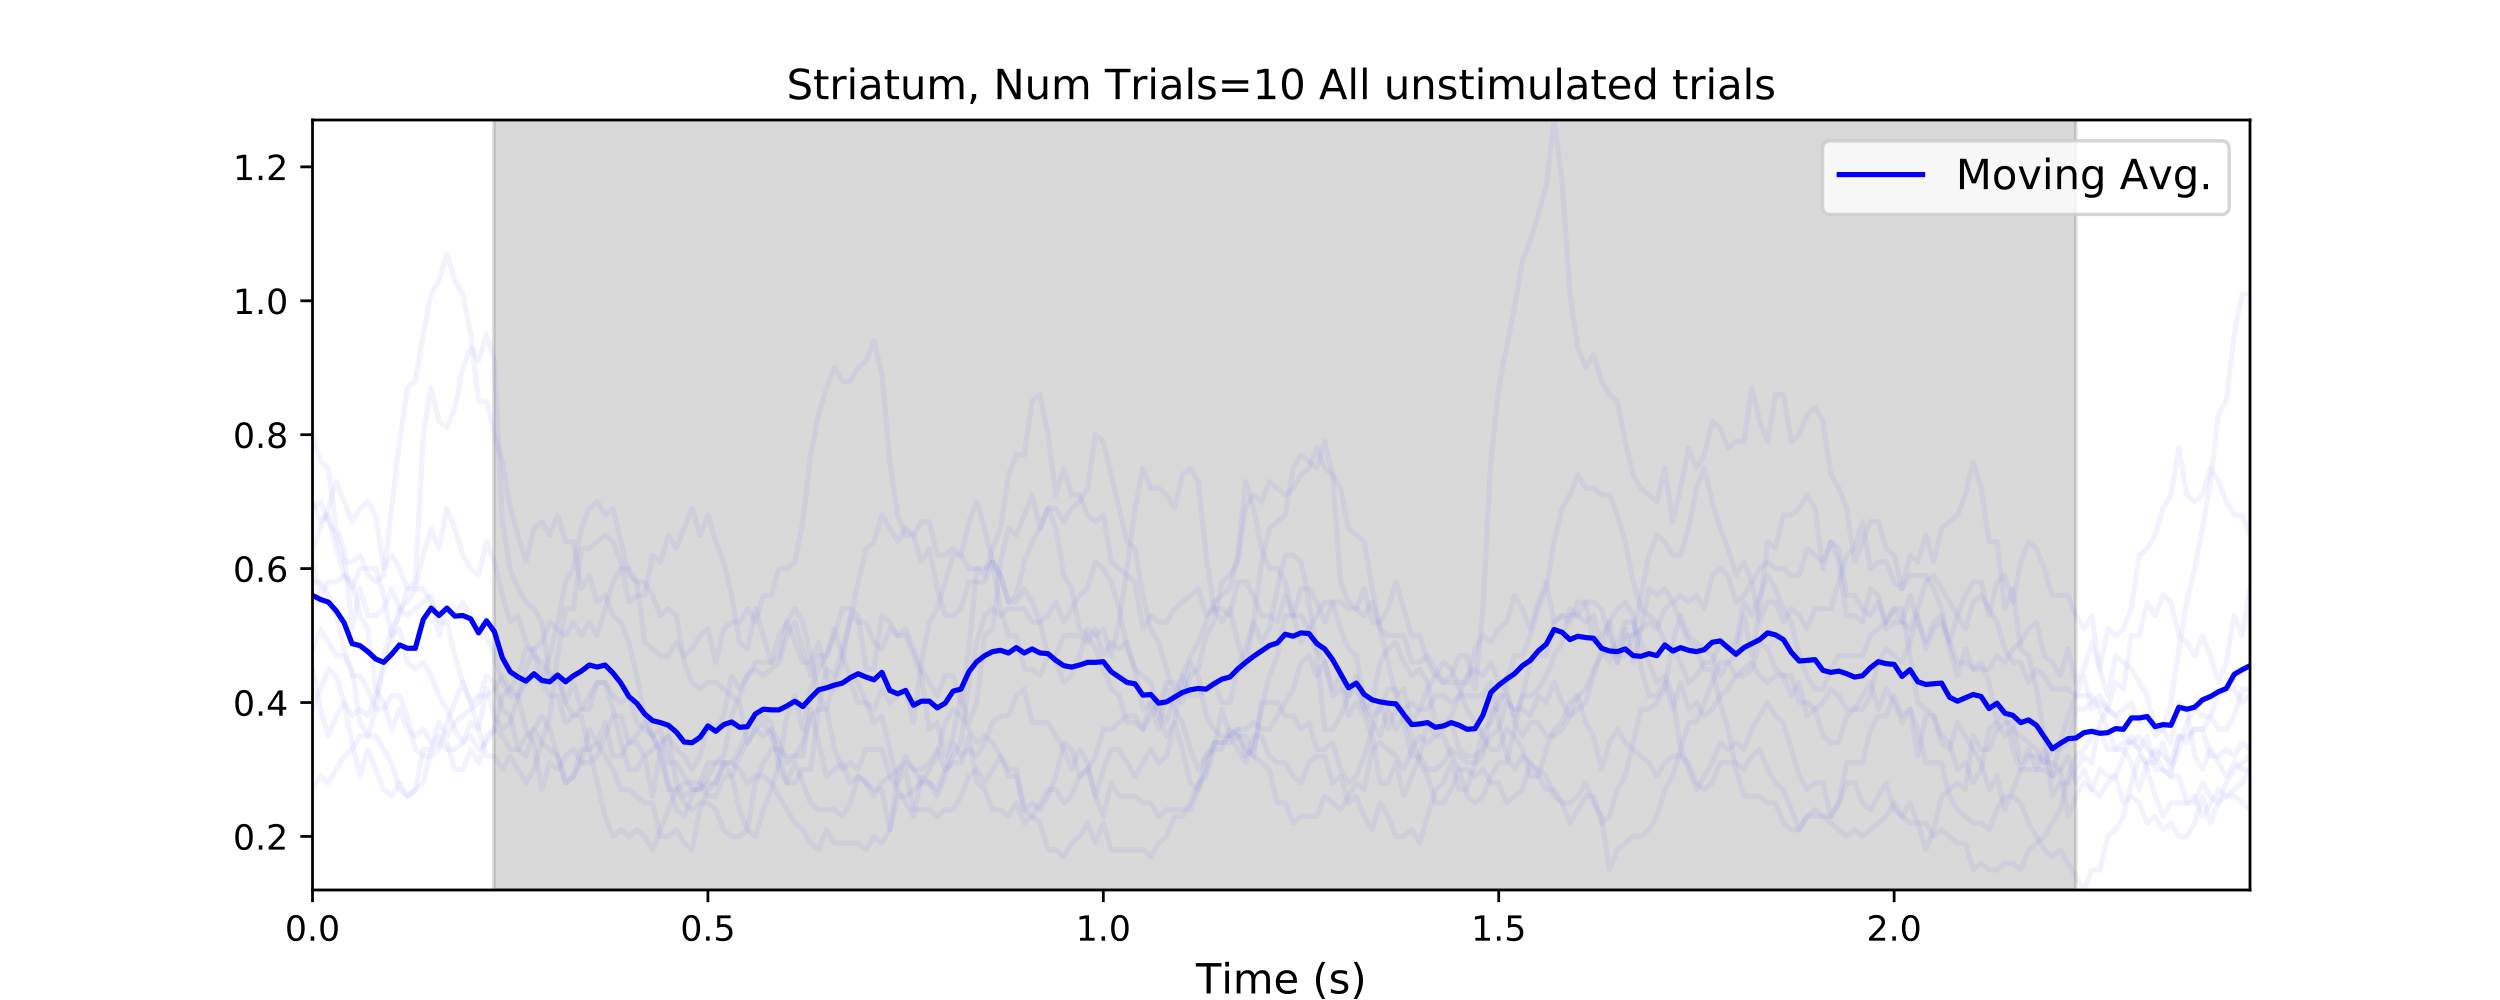 <?xml version="1.0" encoding="utf-8" standalone="no"?>
<!DOCTYPE svg PUBLIC "-//W3C//DTD SVG 1.1//EN"
  "http://www.w3.org/Graphics/SVG/1.1/DTD/svg11.dtd">
<!-- Created with matplotlib (https://matplotlib.org/) -->
<svg height="288pt" version="1.1" viewBox="0 0 720 288" width="720pt" xmlns="http://www.w3.org/2000/svg" xmlns:xlink="http://www.w3.org/1999/xlink">
 <defs>
  <style type="text/css">
*{stroke-linecap:butt;stroke-linejoin:round;white-space:pre;}
  </style>
 </defs>
 <g id="figure_1">
  <g id="patch_1">
   <path d="M 0 288 
L 720 288 
L 720 0 
L 0 0 
z
" style="fill:#ffffff;"/>
  </g>
  <g id="axes_1">
   <g id="patch_2">
    <path d="M 90 256.32 
L 648 256.32 
L 648 34.56 
L 90 34.56 
z
" style="fill:#ffffff;"/>
   </g>
   <g id="PolyCollection_1">
    <defs>
     <path d="M 142.27 -31.68 
L 142.27 -264.528 
L 597.78 -264.528 
L 597.78 -31.68 
L 597.78 -31.68 
L 142.27 -31.68 
z
" id="m1295985e71" style="stroke:#808080;stroke-opacity:0.3;"/>
    </defs>
    <g clip-path="url(#p726dbb85f9)">
     <use style="fill:#808080;fill-opacity:0.3;stroke:#808080;stroke-opacity:0.3;" x="0" xlink:href="#m1295985e71" y="288"/>
    </g>
   </g>
   <g id="matplotlib.axis_1">
    <g id="xtick_1">
     <g id="line2d_1">
      <defs>
       <path d="M 0 0 
L 0 3.5 
" id="m195a93e39e" style="stroke:#000000;stroke-width:0.8;"/>
      </defs>
      <g>
       <use style="stroke:#000000;stroke-width:0.8;" x="90" xlink:href="#m195a93e39e" y="256.32"/>
      </g>
     </g>
     <g id="text_1">
      <!-- 0.0 -->
      <defs>
       <path d="M 31.781 66.406 
Q 24.172 66.406 20.328 58.906 
Q 16.5 51.422 16.5 36.375 
Q 16.5 21.391 20.328 13.891 
Q 24.172 6.391 31.781 6.391 
Q 39.453 6.391 43.281 13.891 
Q 47.125 21.391 47.125 36.375 
Q 47.125 51.422 43.281 58.906 
Q 39.453 66.406 31.781 66.406 
z
M 31.781 74.219 
Q 44.047 74.219 50.516 64.516 
Q 56.984 54.828 56.984 36.375 
Q 56.984 17.969 50.516 8.266 
Q 44.047 -1.422 31.781 -1.422 
Q 19.531 -1.422 13.062 8.266 
Q 6.594 17.969 6.594 36.375 
Q 6.594 54.828 13.062 64.516 
Q 19.531 74.219 31.781 74.219 
z
" id="DejaVuSans-48"/>
       <path d="M 10.688 12.406 
L 21 12.406 
L 21 0 
L 10.688 0 
z
" id="DejaVuSans-46"/>
      </defs>
      <g transform="translate(82.048 270.918)scale(0.1 -0.1)">
       <use xlink:href="#DejaVuSans-48"/>
       <use x="63.623" xlink:href="#DejaVuSans-46"/>
       <use x="95.41" xlink:href="#DejaVuSans-48"/>
      </g>
     </g>
    </g>
    <g id="xtick_2">
     <g id="line2d_2">
      <g>
       <use style="stroke:#000000;stroke-width:0.8;" x="203.878" xlink:href="#m195a93e39e" y="256.32"/>
      </g>
     </g>
     <g id="text_2">
      <!-- 0.5 -->
      <defs>
       <path d="M 10.797 72.906 
L 49.516 72.906 
L 49.516 64.594 
L 19.828 64.594 
L 19.828 46.734 
Q 21.969 47.469 24.109 47.828 
Q 26.266 48.188 28.422 48.188 
Q 40.625 48.188 47.75 41.5 
Q 54.891 34.812 54.891 23.391 
Q 54.891 11.625 47.562 5.094 
Q 40.234 -1.422 26.906 -1.422 
Q 22.312 -1.422 17.547 -0.641 
Q 12.797 0.141 7.719 1.703 
L 7.719 11.625 
Q 12.109 9.234 16.797 8.062 
Q 21.484 6.891 26.703 6.891 
Q 35.156 6.891 40.078 11.328 
Q 45.016 15.766 45.016 23.391 
Q 45.016 31 40.078 35.438 
Q 35.156 39.891 26.703 39.891 
Q 22.75 39.891 18.812 39.016 
Q 14.891 38.141 10.797 36.281 
z
" id="DejaVuSans-53"/>
      </defs>
      <g transform="translate(195.926 270.918)scale(0.1 -0.1)">
       <use xlink:href="#DejaVuSans-48"/>
       <use x="63.623" xlink:href="#DejaVuSans-46"/>
       <use x="95.41" xlink:href="#DejaVuSans-53"/>
      </g>
     </g>
    </g>
    <g id="xtick_3">
     <g id="line2d_3">
      <g>
       <use style="stroke:#000000;stroke-width:0.8;" x="317.755" xlink:href="#m195a93e39e" y="256.32"/>
      </g>
     </g>
     <g id="text_3">
      <!-- 1.0 -->
      <defs>
       <path d="M 12.406 8.297 
L 28.516 8.297 
L 28.516 63.922 
L 10.984 60.406 
L 10.984 69.391 
L 28.422 72.906 
L 38.281 72.906 
L 38.281 8.297 
L 54.391 8.297 
L 54.391 0 
L 12.406 0 
z
" id="DejaVuSans-49"/>
      </defs>
      <g transform="translate(309.804 270.918)scale(0.1 -0.1)">
       <use xlink:href="#DejaVuSans-49"/>
       <use x="63.623" xlink:href="#DejaVuSans-46"/>
       <use x="95.41" xlink:href="#DejaVuSans-48"/>
      </g>
     </g>
    </g>
    <g id="xtick_4">
     <g id="line2d_4">
      <g>
       <use style="stroke:#000000;stroke-width:0.8;" x="431.633" xlink:href="#m195a93e39e" y="256.32"/>
      </g>
     </g>
     <g id="text_4">
      <!-- 1.5 -->
      <g transform="translate(423.681 270.918)scale(0.1 -0.1)">
       <use xlink:href="#DejaVuSans-49"/>
       <use x="63.623" xlink:href="#DejaVuSans-46"/>
       <use x="95.41" xlink:href="#DejaVuSans-53"/>
      </g>
     </g>
    </g>
    <g id="xtick_5">
     <g id="line2d_5">
      <g>
       <use style="stroke:#000000;stroke-width:0.8;" x="545.51" xlink:href="#m195a93e39e" y="256.32"/>
      </g>
     </g>
     <g id="text_5">
      <!-- 2.0 -->
      <defs>
       <path d="M 19.188 8.297 
L 53.609 8.297 
L 53.609 0 
L 7.328 0 
L 7.328 8.297 
Q 12.938 14.109 22.625 23.891 
Q 32.328 33.688 34.812 36.531 
Q 39.547 41.844 41.422 45.531 
Q 43.312 49.219 43.312 52.781 
Q 43.312 58.594 39.234 62.25 
Q 35.156 65.922 28.609 65.922 
Q 23.969 65.922 18.812 64.312 
Q 13.672 62.703 7.812 59.422 
L 7.812 69.391 
Q 13.766 71.781 18.938 73 
Q 24.125 74.219 28.422 74.219 
Q 39.75 74.219 46.484 68.547 
Q 53.219 62.891 53.219 53.422 
Q 53.219 48.922 51.531 44.891 
Q 49.859 40.875 45.406 35.406 
Q 44.188 33.984 37.641 27.219 
Q 31.109 20.453 19.188 8.297 
z
" id="DejaVuSans-50"/>
      </defs>
      <g transform="translate(537.559 270.918)scale(0.1 -0.1)">
       <use xlink:href="#DejaVuSans-50"/>
       <use x="63.623" xlink:href="#DejaVuSans-46"/>
       <use x="95.41" xlink:href="#DejaVuSans-48"/>
      </g>
     </g>
    </g>
    <g id="text_6">
     <!-- Time (s) -->
     <defs>
      <path d="M -0.297 72.906 
L 61.375 72.906 
L 61.375 64.594 
L 35.5 64.594 
L 35.5 0 
L 25.594 0 
L 25.594 64.594 
L -0.297 64.594 
z
" id="DejaVuSans-84"/>
      <path d="M 9.422 54.688 
L 18.406 54.688 
L 18.406 0 
L 9.422 0 
z
M 9.422 75.984 
L 18.406 75.984 
L 18.406 64.594 
L 9.422 64.594 
z
" id="DejaVuSans-105"/>
      <path d="M 52 44.188 
Q 55.375 50.25 60.062 53.125 
Q 64.75 56 71.094 56 
Q 79.641 56 84.281 50.016 
Q 88.922 44.047 88.922 33.016 
L 88.922 0 
L 79.891 0 
L 79.891 32.719 
Q 79.891 40.578 77.094 44.375 
Q 74.312 48.188 68.609 48.188 
Q 61.625 48.188 57.562 43.547 
Q 53.516 38.922 53.516 30.906 
L 53.516 0 
L 44.484 0 
L 44.484 32.719 
Q 44.484 40.625 41.703 44.406 
Q 38.922 48.188 33.109 48.188 
Q 26.219 48.188 22.156 43.531 
Q 18.109 38.875 18.109 30.906 
L 18.109 0 
L 9.078 0 
L 9.078 54.688 
L 18.109 54.688 
L 18.109 46.188 
Q 21.188 51.219 25.484 53.609 
Q 29.781 56 35.688 56 
Q 41.656 56 45.828 52.969 
Q 50 49.953 52 44.188 
z
" id="DejaVuSans-109"/>
      <path d="M 56.203 29.594 
L 56.203 25.203 
L 14.891 25.203 
Q 15.484 15.922 20.484 11.062 
Q 25.484 6.203 34.422 6.203 
Q 39.594 6.203 44.453 7.469 
Q 49.312 8.734 54.109 11.281 
L 54.109 2.781 
Q 49.266 0.734 44.188 -0.344 
Q 39.109 -1.422 33.891 -1.422 
Q 20.797 -1.422 13.156 6.188 
Q 5.516 13.812 5.516 26.812 
Q 5.516 40.234 12.766 48.109 
Q 20.016 56 32.328 56 
Q 43.359 56 49.781 48.891 
Q 56.203 41.797 56.203 29.594 
z
M 47.219 32.234 
Q 47.125 39.594 43.094 43.984 
Q 39.062 48.391 32.422 48.391 
Q 24.906 48.391 20.391 44.141 
Q 15.875 39.891 15.188 32.172 
z
" id="DejaVuSans-101"/>
      <path id="DejaVuSans-32"/>
      <path d="M 31 75.875 
Q 24.469 64.656 21.281 53.656 
Q 18.109 42.672 18.109 31.391 
Q 18.109 20.125 21.312 9.062 
Q 24.516 -2 31 -13.188 
L 23.188 -13.188 
Q 15.875 -1.703 12.234 9.375 
Q 8.594 20.453 8.594 31.391 
Q 8.594 42.281 12.203 53.312 
Q 15.828 64.359 23.188 75.875 
z
" id="DejaVuSans-40"/>
      <path d="M 44.281 53.078 
L 44.281 44.578 
Q 40.484 46.531 36.375 47.5 
Q 32.281 48.484 27.875 48.484 
Q 21.188 48.484 17.844 46.438 
Q 14.5 44.391 14.5 40.281 
Q 14.5 37.156 16.891 35.375 
Q 19.281 33.594 26.516 31.984 
L 29.594 31.297 
Q 39.156 29.25 43.188 25.516 
Q 47.219 21.781 47.219 15.094 
Q 47.219 7.469 41.188 3.016 
Q 35.156 -1.422 24.609 -1.422 
Q 20.219 -1.422 15.453 -0.562 
Q 10.688 0.297 5.422 2 
L 5.422 11.281 
Q 10.406 8.688 15.234 7.391 
Q 20.062 6.109 24.812 6.109 
Q 31.156 6.109 34.562 8.281 
Q 37.984 10.453 37.984 14.406 
Q 37.984 18.062 35.516 20.016 
Q 33.062 21.969 24.703 23.781 
L 21.578 24.516 
Q 13.234 26.266 9.516 29.906 
Q 5.812 33.547 5.812 39.891 
Q 5.812 47.609 11.281 51.797 
Q 16.75 56 26.812 56 
Q 31.781 56 36.172 55.266 
Q 40.578 54.547 44.281 53.078 
z
" id="DejaVuSans-115"/>
      <path d="M 8.016 75.875 
L 15.828 75.875 
Q 23.141 64.359 26.781 53.312 
Q 30.422 42.281 30.422 31.391 
Q 30.422 20.453 26.781 9.375 
Q 23.141 -1.703 15.828 -13.188 
L 8.016 -13.188 
Q 14.5 -2 17.703 9.062 
Q 20.906 20.125 20.906 31.391 
Q 20.906 42.672 17.703 53.656 
Q 14.5 64.656 8.016 75.875 
z
" id="DejaVuSans-41"/>
     </defs>
     <g transform="translate(344.421 286.116)scale(0.12 -0.12)">
      <use xlink:href="#DejaVuSans-84"/>
      <use x="61.037" xlink:href="#DejaVuSans-105"/>
      <use x="88.82" xlink:href="#DejaVuSans-109"/>
      <use x="186.232" xlink:href="#DejaVuSans-101"/>
      <use x="247.756" xlink:href="#DejaVuSans-32"/>
      <use x="279.543" xlink:href="#DejaVuSans-40"/>
      <use x="318.557" xlink:href="#DejaVuSans-115"/>
      <use x="370.656" xlink:href="#DejaVuSans-41"/>
     </g>
    </g>
   </g>
   <g id="matplotlib.axis_2">
    <g id="ytick_1">
     <g id="line2d_6">
      <defs>
       <path d="M 0 0 
L -3.5 0 
" id="m3c84fcb02f" style="stroke:#000000;stroke-width:0.8;"/>
      </defs>
      <g>
       <use style="stroke:#000000;stroke-width:0.8;" x="90" xlink:href="#m3c84fcb02f" y="240.893"/>
      </g>
     </g>
     <g id="text_7">
      <!-- 0.2 -->
      <g transform="translate(67.097 244.692)scale(0.1 -0.1)">
       <use xlink:href="#DejaVuSans-48"/>
       <use x="63.623" xlink:href="#DejaVuSans-46"/>
       <use x="95.41" xlink:href="#DejaVuSans-50"/>
      </g>
     </g>
    </g>
    <g id="ytick_2">
     <g id="line2d_7">
      <g>
       <use style="stroke:#000000;stroke-width:0.8;" x="90" xlink:href="#m3c84fcb02f" y="202.326"/>
      </g>
     </g>
     <g id="text_8">
      <!-- 0.4 -->
      <defs>
       <path d="M 37.797 64.312 
L 12.891 25.391 
L 37.797 25.391 
z
M 35.203 72.906 
L 47.609 72.906 
L 47.609 25.391 
L 58.016 25.391 
L 58.016 17.188 
L 47.609 17.188 
L 47.609 0 
L 37.797 0 
L 37.797 17.188 
L 4.891 17.188 
L 4.891 26.703 
z
" id="DejaVuSans-52"/>
      </defs>
      <g transform="translate(67.097 206.125)scale(0.1 -0.1)">
       <use xlink:href="#DejaVuSans-48"/>
       <use x="63.623" xlink:href="#DejaVuSans-46"/>
       <use x="95.41" xlink:href="#DejaVuSans-52"/>
      </g>
     </g>
    </g>
    <g id="ytick_3">
     <g id="line2d_8">
      <g>
       <use style="stroke:#000000;stroke-width:0.8;" x="90" xlink:href="#m3c84fcb02f" y="163.759"/>
      </g>
     </g>
     <g id="text_9">
      <!-- 0.6 -->
      <defs>
       <path d="M 33.016 40.375 
Q 26.375 40.375 22.484 35.828 
Q 18.609 31.297 18.609 23.391 
Q 18.609 15.531 22.484 10.953 
Q 26.375 6.391 33.016 6.391 
Q 39.656 6.391 43.531 10.953 
Q 47.406 15.531 47.406 23.391 
Q 47.406 31.297 43.531 35.828 
Q 39.656 40.375 33.016 40.375 
z
M 52.594 71.297 
L 52.594 62.312 
Q 48.875 64.062 45.094 64.984 
Q 41.312 65.922 37.594 65.922 
Q 27.828 65.922 22.672 59.328 
Q 17.531 52.734 16.797 39.406 
Q 19.672 43.656 24.016 45.922 
Q 28.375 48.188 33.594 48.188 
Q 44.578 48.188 50.953 41.516 
Q 57.328 34.859 57.328 23.391 
Q 57.328 12.156 50.688 5.359 
Q 44.047 -1.422 33.016 -1.422 
Q 20.359 -1.422 13.672 8.266 
Q 6.984 17.969 6.984 36.375 
Q 6.984 53.656 15.188 63.938 
Q 23.391 74.219 37.203 74.219 
Q 40.922 74.219 44.703 73.484 
Q 48.484 72.75 52.594 71.297 
z
" id="DejaVuSans-54"/>
      </defs>
      <g transform="translate(67.097 167.559)scale(0.1 -0.1)">
       <use xlink:href="#DejaVuSans-48"/>
       <use x="63.623" xlink:href="#DejaVuSans-46"/>
       <use x="95.41" xlink:href="#DejaVuSans-54"/>
      </g>
     </g>
    </g>
    <g id="ytick_4">
     <g id="line2d_9">
      <g>
       <use style="stroke:#000000;stroke-width:0.8;" x="90" xlink:href="#m3c84fcb02f" y="125.192"/>
      </g>
     </g>
     <g id="text_10">
      <!-- 0.8 -->
      <defs>
       <path d="M 31.781 34.625 
Q 24.75 34.625 20.719 30.859 
Q 16.703 27.094 16.703 20.516 
Q 16.703 13.922 20.719 10.156 
Q 24.75 6.391 31.781 6.391 
Q 38.812 6.391 42.859 10.172 
Q 46.922 13.969 46.922 20.516 
Q 46.922 27.094 42.891 30.859 
Q 38.875 34.625 31.781 34.625 
z
M 21.922 38.812 
Q 15.578 40.375 12.031 44.719 
Q 8.5 49.078 8.5 55.328 
Q 8.5 64.062 14.719 69.141 
Q 20.953 74.219 31.781 74.219 
Q 42.672 74.219 48.875 69.141 
Q 55.078 64.062 55.078 55.328 
Q 55.078 49.078 51.531 44.719 
Q 48 40.375 41.703 38.812 
Q 48.828 37.156 52.797 32.312 
Q 56.781 27.484 56.781 20.516 
Q 56.781 9.906 50.312 4.234 
Q 43.844 -1.422 31.781 -1.422 
Q 19.734 -1.422 13.25 4.234 
Q 6.781 9.906 6.781 20.516 
Q 6.781 27.484 10.781 32.312 
Q 14.797 37.156 21.922 38.812 
z
M 18.312 54.391 
Q 18.312 48.734 21.844 45.562 
Q 25.391 42.391 31.781 42.391 
Q 38.141 42.391 41.719 45.562 
Q 45.312 48.734 45.312 54.391 
Q 45.312 60.062 41.719 63.234 
Q 38.141 66.406 31.781 66.406 
Q 25.391 66.406 21.844 63.234 
Q 18.312 60.062 18.312 54.391 
z
" id="DejaVuSans-56"/>
      </defs>
      <g transform="translate(67.097 128.992)scale(0.1 -0.1)">
       <use xlink:href="#DejaVuSans-48"/>
       <use x="63.623" xlink:href="#DejaVuSans-46"/>
       <use x="95.41" xlink:href="#DejaVuSans-56"/>
      </g>
     </g>
    </g>
    <g id="ytick_5">
     <g id="line2d_10">
      <g>
       <use style="stroke:#000000;stroke-width:0.8;" x="90" xlink:href="#m3c84fcb02f" y="86.625"/>
      </g>
     </g>
     <g id="text_11">
      <!-- 1.0 -->
      <g transform="translate(67.097 90.425)scale(0.1 -0.1)">
       <use xlink:href="#DejaVuSans-49"/>
       <use x="63.623" xlink:href="#DejaVuSans-46"/>
       <use x="95.41" xlink:href="#DejaVuSans-48"/>
      </g>
     </g>
    </g>
    <g id="ytick_6">
     <g id="line2d_11">
      <g>
       <use style="stroke:#000000;stroke-width:0.8;" x="90" xlink:href="#m3c84fcb02f" y="48.058"/>
      </g>
     </g>
     <g id="text_12">
      <!-- 1.2 -->
      <g transform="translate(67.097 51.858)scale(0.1 -0.1)">
       <use xlink:href="#DejaVuSans-49"/>
       <use x="63.623" xlink:href="#DejaVuSans-46"/>
       <use x="95.41" xlink:href="#DejaVuSans-50"/>
      </g>
     </g>
    </g>
   </g>
   <g id="line2d_12">
    <path clip-path="url(#p726dbb85f9)" d="M 90 125.192 
L 92.278 132.906 
L 94.555 134.834 
L 96.833 152.189 
L 99.11 157.974 
L 101.388 181.114 
L 103.665 169.544 
L 105.943 177.258 
L 108.22 177.258 
L 110.498 175.329 
L 112.776 169.544 
L 115.053 175.329 
L 117.331 177.258 
L 124.163 171.473 
L 126.441 183.043 
L 128.718 175.329 
L 130.996 177.258 
L 133.273 173.401 
L 135.551 177.258 
L 137.829 179.186 
L 140.106 183.043 
L 142.384 188.828 
L 144.661 196.541 
L 146.939 200.398 
L 149.216 200.398 
L 151.494 196.541 
L 153.771 194.613 
L 156.049 196.541 
L 158.327 188.828 
L 160.604 179.186 
L 162.882 167.616 
L 165.159 163.759 
L 167.437 152.189 
L 169.714 146.404 
L 171.992 144.476 
L 174.269 148.333 
L 176.547 146.404 
L 181.102 165.688 
L 183.38 167.616 
L 185.657 184.971 
L 190.212 188.828 
L 192.49 188.828 
L 194.767 184.971 
L 197.045 188.828 
L 199.322 186.899 
L 201.6 183.043 
L 203.878 181.114 
L 206.155 190.756 
L 208.433 181.114 
L 210.71 179.186 
L 212.988 179.186 
L 215.265 175.329 
L 217.543 179.186 
L 219.82 171.473 
L 222.098 171.473 
L 224.376 163.759 
L 226.653 163.759 
L 228.931 161.831 
L 231.208 150.261 
L 233.486 130.977 
L 235.763 119.407 
L 238.041 111.694 
L 240.318 105.909 
L 242.596 109.766 
L 244.873 109.766 
L 247.151 105.909 
L 249.429 103.981 
L 251.706 98.195 
L 253.984 107.837 
L 256.261 132.906 
L 258.539 148.333 
L 260.816 154.118 
L 263.094 154.118 
L 265.371 150.261 
L 267.649 150.261 
L 269.927 159.903 
L 272.204 159.903 
L 274.482 157.974 
L 276.759 159.903 
L 279.037 150.261 
L 281.314 144.476 
L 283.592 152.189 
L 285.869 161.831 
L 288.147 165.688 
L 290.424 173.401 
L 292.702 173.401 
L 294.98 169.544 
L 297.257 173.401 
L 299.535 179.186 
L 301.812 188.828 
L 304.09 188.828 
L 306.367 183.043 
L 310.922 183.043 
L 313.2 184.971 
L 315.478 181.114 
L 317.755 188.828 
L 320.033 184.971 
L 322.31 186.899 
L 324.588 184.971 
L 326.865 192.685 
L 329.143 204.255 
L 331.42 202.326 
L 333.698 210.04 
L 335.976 198.47 
L 338.253 204.255 
L 340.531 208.111 
L 342.808 215.825 
L 345.086 221.61 
L 347.363 217.753 
L 349.641 215.825 
L 351.918 204.255 
L 354.196 211.968 
L 356.473 210.04 
L 358.751 217.753 
L 361.029 215.825 
L 363.306 204.255 
L 365.584 194.613 
L 367.861 188.828 
L 370.139 177.258 
L 372.416 177.258 
L 374.694 184.971 
L 381.527 173.401 
L 383.804 173.401 
L 386.082 181.114 
L 388.359 186.899 
L 390.637 188.828 
L 392.914 202.326 
L 395.192 206.183 
L 397.469 204.255 
L 399.747 198.47 
L 402.024 198.47 
L 406.58 217.753 
L 408.857 217.753 
L 411.135 221.61 
L 413.412 221.61 
L 415.69 219.681 
L 417.967 215.825 
L 422.522 219.681 
L 424.8 219.681 
L 427.078 217.753 
L 429.355 204.255 
L 431.633 204.255 
L 436.188 188.828 
L 438.465 188.828 
L 440.743 183.043 
L 443.02 175.329 
L 445.298 169.544 
L 447.576 156.046 
L 449.853 146.404 
L 452.131 142.547 
L 454.408 136.762 
L 456.686 140.619 
L 458.963 140.619 
L 461.241 142.547 
L 463.518 142.547 
L 465.796 148.333 
L 468.073 156.046 
L 470.351 167.616 
L 472.629 175.329 
L 477.184 179.186 
L 479.461 184.971 
L 481.739 186.899 
L 484.016 190.756 
L 486.294 196.541 
L 488.571 194.613 
L 490.849 190.756 
L 493.127 190.756 
L 495.404 184.971 
L 497.682 186.899 
L 499.959 184.971 
L 502.237 173.401 
L 504.514 177.258 
L 509.069 165.688 
L 511.347 169.544 
L 513.624 175.329 
L 515.902 179.186 
L 518.18 188.828 
L 520.457 194.613 
L 522.735 198.47 
L 525.012 198.47 
L 527.29 192.685 
L 529.567 188.828 
L 536.4 188.828 
L 538.678 183.043 
L 543.233 179.186 
L 545.51 175.329 
L 547.788 179.186 
L 550.065 171.473 
L 552.343 179.186 
L 554.62 184.971 
L 556.898 179.186 
L 559.176 177.258 
L 561.453 184.971 
L 563.731 177.258 
L 566.008 171.473 
L 568.286 167.616 
L 570.563 167.616 
L 572.841 177.258 
L 575.118 167.616 
L 577.396 165.688 
L 579.673 173.401 
L 581.951 161.831 
L 584.229 156.046 
L 586.506 157.974 
L 588.784 163.759 
L 591.061 171.473 
L 595.616 171.473 
L 597.894 177.258 
L 600.171 181.114 
L 602.449 177.258 
L 604.727 192.685 
L 607.004 200.398 
L 609.282 188.828 
L 613.837 192.685 
L 618.392 200.398 
L 620.669 210.04 
L 622.947 210.04 
L 625.224 213.896 
L 627.502 202.326 
L 629.78 204.255 
L 632.057 217.753 
L 634.335 221.61 
L 636.612 215.825 
L 641.167 223.538 
L 643.445 219.681 
L 645.722 221.61 
L 648 221.61 
L 648 221.61 
" style="fill:none;stroke:#0000ff;stroke-linecap:square;stroke-opacity:0.05;stroke-width:1.5;"/>
   </g>
   <g id="line2d_13">
    <path clip-path="url(#p726dbb85f9)" d="M 90 227.395 
L 92.278 223.538 
L 94.555 225.466 
L 99.11 217.753 
L 101.388 215.825 
L 103.665 211.968 
L 105.943 211.968 
L 108.22 204.255 
L 110.498 188.828 
L 112.776 181.114 
L 115.053 177.258 
L 117.331 169.544 
L 121.886 169.544 
L 124.163 173.401 
L 126.441 179.186 
L 128.718 179.186 
L 130.996 188.828 
L 133.273 196.541 
L 135.551 202.326 
L 140.106 217.753 
L 142.384 217.753 
L 144.661 221.61 
L 146.939 217.753 
L 151.494 225.466 
L 153.771 221.61 
L 158.327 206.183 
L 160.604 188.828 
L 162.882 175.329 
L 165.159 175.329 
L 167.437 157.974 
L 169.714 157.974 
L 174.269 154.118 
L 176.547 156.046 
L 178.824 161.831 
L 181.102 173.401 
L 183.38 171.473 
L 185.657 171.473 
L 187.935 159.903 
L 190.212 161.831 
L 192.49 154.118 
L 194.767 157.974 
L 199.322 146.404 
L 201.6 154.118 
L 203.878 148.333 
L 206.155 156.046 
L 208.433 161.831 
L 210.71 171.473 
L 212.988 184.971 
L 215.265 186.899 
L 217.543 175.329 
L 222.098 190.756 
L 224.376 183.043 
L 226.653 179.186 
L 231.208 190.756 
L 233.486 190.756 
L 235.763 184.971 
L 238.041 194.613 
L 240.318 198.47 
L 242.596 196.541 
L 244.873 196.541 
L 247.151 202.326 
L 249.429 202.326 
L 251.706 208.111 
L 253.984 206.183 
L 258.539 225.466 
L 260.816 221.61 
L 263.094 233.18 
L 267.649 233.18 
L 269.927 235.108 
L 272.204 233.18 
L 274.482 233.18 
L 276.759 229.323 
L 279.037 223.538 
L 281.314 221.61 
L 283.592 225.466 
L 288.147 217.753 
L 290.424 221.61 
L 292.702 221.61 
L 294.98 233.18 
L 297.257 231.251 
L 299.535 233.18 
L 301.812 229.323 
L 304.09 223.538 
L 306.367 213.896 
L 308.645 215.825 
L 310.922 223.538 
L 313.2 221.61 
L 315.478 217.753 
L 317.755 210.04 
L 320.033 210.04 
L 324.588 206.183 
L 326.865 206.183 
L 329.143 210.04 
L 333.698 202.326 
L 335.976 196.541 
L 338.253 196.541 
L 340.531 200.398 
L 342.808 190.756 
L 345.086 194.613 
L 347.363 206.183 
L 349.641 210.04 
L 351.918 211.968 
L 354.196 211.968 
L 356.473 210.04 
L 358.751 210.04 
L 361.029 208.111 
L 363.306 210.04 
L 365.584 210.04 
L 372.416 198.47 
L 374.694 190.756 
L 376.971 188.828 
L 379.249 194.613 
L 381.527 190.756 
L 383.804 198.47 
L 386.082 194.613 
L 388.359 206.183 
L 390.637 202.326 
L 392.914 206.183 
L 395.192 211.968 
L 397.469 225.466 
L 399.747 225.466 
L 402.024 219.681 
L 404.302 229.323 
L 408.857 217.753 
L 411.135 208.111 
L 413.412 211.968 
L 415.69 210.04 
L 417.967 206.183 
L 420.245 200.398 
L 427.078 200.398 
L 429.355 196.541 
L 431.633 208.111 
L 433.91 217.753 
L 436.188 221.61 
L 438.465 217.753 
L 445.298 223.538 
L 447.576 229.323 
L 449.853 231.251 
L 452.131 237.037 
L 456.686 229.323 
L 458.963 229.323 
L 461.241 237.037 
L 463.518 235.108 
L 465.796 227.395 
L 468.073 223.538 
L 472.629 204.255 
L 474.906 204.255 
L 477.184 202.326 
L 479.461 198.47 
L 481.739 184.971 
L 484.016 177.258 
L 486.294 183.043 
L 493.127 188.828 
L 495.404 194.613 
L 497.682 190.756 
L 499.959 188.828 
L 502.237 177.258 
L 504.514 188.828 
L 506.792 175.329 
L 509.069 156.046 
L 511.347 157.974 
L 513.624 148.333 
L 515.902 148.333 
L 518.18 146.404 
L 520.457 142.547 
L 522.735 146.404 
L 525.012 163.759 
L 527.29 156.046 
L 529.567 157.974 
L 531.845 171.473 
L 534.122 171.473 
L 536.4 175.329 
L 538.678 177.258 
L 540.955 173.401 
L 543.233 179.186 
L 545.51 175.329 
L 547.788 175.329 
L 552.343 202.326 
L 556.898 206.183 
L 559.176 211.968 
L 561.453 213.896 
L 563.731 221.61 
L 566.008 219.681 
L 568.286 225.466 
L 570.563 221.61 
L 572.841 210.04 
L 575.118 208.111 
L 577.396 211.968 
L 579.673 210.04 
L 586.506 215.825 
L 588.784 219.681 
L 591.061 219.681 
L 593.339 221.61 
L 595.616 235.108 
L 597.894 229.323 
L 600.171 225.466 
L 604.727 229.323 
L 607.004 225.466 
L 609.282 223.538 
L 613.837 211.968 
L 616.114 215.825 
L 618.392 211.968 
L 620.669 221.61 
L 622.947 221.61 
L 625.224 223.538 
L 627.502 223.538 
L 629.78 231.251 
L 632.057 229.323 
L 634.335 235.108 
L 638.89 227.395 
L 641.167 229.323 
L 645.722 225.466 
L 648 221.61 
L 648 221.61 
" style="fill:none;stroke:#0000ff;stroke-linecap:square;stroke-opacity:0.05;stroke-width:1.5;"/>
   </g>
   <g id="line2d_14">
    <path clip-path="url(#p726dbb85f9)" d="M 90 192.685 
L 92.278 204.255 
L 94.555 211.968 
L 96.833 206.183 
L 99.11 202.326 
L 101.388 206.183 
L 103.665 204.255 
L 105.943 206.183 
L 108.22 200.398 
L 112.776 184.971 
L 115.053 175.329 
L 117.331 173.401 
L 119.608 169.544 
L 121.886 159.903 
L 124.163 152.189 
L 126.441 157.974 
L 128.718 146.404 
L 130.996 152.189 
L 133.273 159.903 
L 135.551 163.759 
L 137.829 165.688 
L 140.106 156.046 
L 142.384 161.831 
L 144.661 171.473 
L 146.939 179.186 
L 149.216 177.258 
L 151.494 184.971 
L 153.771 188.828 
L 156.049 190.756 
L 158.327 194.613 
L 160.604 194.613 
L 162.882 202.326 
L 165.159 206.183 
L 167.437 204.255 
L 169.714 204.255 
L 171.992 196.541 
L 174.269 196.541 
L 176.547 200.398 
L 178.824 202.326 
L 181.102 200.398 
L 183.38 208.111 
L 187.935 211.968 
L 190.212 215.825 
L 192.49 211.968 
L 194.767 225.466 
L 197.045 229.323 
L 199.322 227.395 
L 201.6 227.395 
L 206.155 219.681 
L 208.433 219.681 
L 210.71 223.538 
L 212.988 217.753 
L 217.543 210.04 
L 219.82 211.968 
L 222.098 210.04 
L 224.376 213.896 
L 226.653 219.681 
L 228.931 217.753 
L 231.208 217.753 
L 233.486 204.255 
L 238.041 223.538 
L 242.596 219.681 
L 244.873 225.466 
L 247.151 223.538 
L 251.706 227.395 
L 253.984 227.395 
L 256.261 238.965 
L 258.539 223.538 
L 260.816 217.753 
L 265.371 225.466 
L 267.649 225.466 
L 269.927 227.395 
L 272.204 221.61 
L 274.482 219.681 
L 276.759 219.681 
L 279.037 211.968 
L 281.314 225.466 
L 283.592 227.395 
L 285.869 233.18 
L 288.147 233.18 
L 290.424 235.108 
L 292.702 231.251 
L 294.98 237.037 
L 297.257 235.108 
L 299.535 237.037 
L 301.812 244.75 
L 304.09 244.75 
L 306.367 246.678 
L 308.645 242.822 
L 310.922 240.893 
L 313.2 237.037 
L 315.478 242.822 
L 317.755 237.037 
L 320.033 244.75 
L 329.143 244.75 
L 331.42 246.678 
L 333.698 242.822 
L 335.976 240.893 
L 338.253 235.108 
L 340.531 235.108 
L 342.808 231.251 
L 345.086 225.466 
L 347.363 223.538 
L 349.641 215.825 
L 351.918 215.825 
L 354.196 210.04 
L 356.473 211.968 
L 358.751 215.825 
L 365.584 221.61 
L 367.861 231.251 
L 370.139 231.251 
L 372.416 237.037 
L 374.694 235.108 
L 379.249 235.108 
L 381.527 229.323 
L 386.082 233.18 
L 390.637 225.466 
L 392.914 227.395 
L 395.192 215.825 
L 397.469 213.896 
L 402.024 217.753 
L 404.302 221.61 
L 406.58 215.825 
L 408.857 211.968 
L 411.135 213.896 
L 413.412 211.968 
L 415.69 211.968 
L 417.967 217.753 
L 420.245 221.61 
L 422.522 221.61 
L 424.8 223.538 
L 427.078 221.61 
L 429.355 225.466 
L 431.633 225.466 
L 433.91 231.251 
L 438.465 227.395 
L 440.743 219.681 
L 445.298 227.395 
L 447.576 227.395 
L 449.853 231.251 
L 452.131 231.251 
L 454.408 229.323 
L 456.686 225.466 
L 458.963 231.251 
L 461.241 235.108 
L 463.518 250.535 
L 465.796 244.75 
L 470.351 240.893 
L 472.629 240.893 
L 474.906 238.965 
L 477.184 235.108 
L 479.461 227.395 
L 481.739 223.538 
L 486.294 208.111 
L 488.571 208.111 
L 495.404 190.756 
L 497.682 190.756 
L 499.959 194.613 
L 504.514 190.756 
L 506.792 194.613 
L 509.069 196.541 
L 511.347 194.613 
L 515.902 194.613 
L 518.18 202.326 
L 520.457 202.326 
L 522.735 204.255 
L 525.012 211.968 
L 527.29 213.896 
L 529.567 213.896 
L 531.845 206.183 
L 534.122 204.255 
L 536.4 204.255 
L 538.678 200.398 
L 540.955 190.756 
L 543.233 186.899 
L 547.788 190.756 
L 550.065 184.971 
L 552.343 177.258 
L 554.62 186.899 
L 556.898 181.114 
L 559.176 179.186 
L 563.731 190.756 
L 566.008 190.756 
L 568.286 192.685 
L 570.563 190.756 
L 572.841 196.541 
L 575.118 208.111 
L 577.396 204.255 
L 579.673 215.825 
L 581.951 221.61 
L 584.229 217.753 
L 586.506 217.753 
L 588.784 219.681 
L 591.061 215.825 
L 593.339 215.825 
L 595.616 213.896 
L 597.894 204.255 
L 600.171 204.255 
L 604.727 200.398 
L 607.004 204.255 
L 609.282 206.183 
L 611.559 211.968 
L 616.114 215.825 
L 618.392 221.61 
L 620.669 229.323 
L 622.947 235.108 
L 625.224 231.251 
L 632.057 231.251 
L 634.335 225.466 
L 636.612 229.323 
L 638.89 231.251 
L 641.167 229.323 
L 643.445 229.323 
L 648 233.18 
L 648 233.18 
" style="fill:none;stroke:#0000ff;stroke-linecap:square;stroke-opacity:0.05;stroke-width:1.5;"/>
   </g>
   <g id="line2d_15">
    <path clip-path="url(#p726dbb85f9)" d="M 90 204.255 
L 94.555 192.685 
L 96.833 194.613 
L 99.11 202.326 
L 101.388 213.896 
L 103.665 223.538 
L 105.943 215.825 
L 110.498 227.395 
L 112.776 229.323 
L 115.053 225.466 
L 117.331 229.323 
L 119.608 227.395 
L 121.886 215.825 
L 124.163 215.825 
L 126.441 208.111 
L 128.718 211.968 
L 130.996 208.111 
L 137.829 202.326 
L 140.106 194.613 
L 142.384 196.541 
L 144.661 204.255 
L 146.939 206.183 
L 149.216 215.825 
L 151.494 211.968 
L 153.771 210.04 
L 156.049 206.183 
L 158.327 210.04 
L 162.882 225.466 
L 165.159 223.538 
L 167.437 215.825 
L 169.714 215.825 
L 171.992 213.896 
L 176.547 221.61 
L 178.824 227.395 
L 181.102 227.395 
L 185.657 231.251 
L 187.935 231.251 
L 190.212 240.893 
L 192.49 240.893 
L 194.767 238.965 
L 197.045 242.822 
L 199.322 244.75 
L 201.6 233.18 
L 203.878 227.395 
L 206.155 225.466 
L 208.433 219.681 
L 210.71 219.681 
L 212.988 215.825 
L 215.265 210.04 
L 219.82 206.183 
L 222.098 208.111 
L 224.376 221.61 
L 226.653 225.466 
L 228.931 219.681 
L 233.486 231.251 
L 235.763 233.18 
L 240.318 233.18 
L 242.596 235.108 
L 244.873 231.251 
L 247.151 223.538 
L 249.429 225.466 
L 251.706 229.323 
L 253.984 225.466 
L 256.261 223.538 
L 263.094 235.108 
L 265.371 223.538 
L 267.649 225.466 
L 269.927 229.323 
L 274.482 217.753 
L 276.759 213.896 
L 279.037 196.541 
L 281.314 184.971 
L 283.592 177.258 
L 285.869 175.329 
L 288.147 177.258 
L 290.424 175.329 
L 294.98 175.329 
L 297.257 179.186 
L 299.535 179.186 
L 301.812 177.258 
L 304.09 173.401 
L 306.367 179.186 
L 310.922 171.473 
L 313.2 169.544 
L 315.478 161.831 
L 317.755 163.759 
L 320.033 167.616 
L 322.31 175.329 
L 324.588 186.899 
L 326.865 192.685 
L 331.42 196.541 
L 333.698 206.183 
L 335.976 211.968 
L 338.253 208.111 
L 340.531 194.613 
L 342.808 188.828 
L 345.086 184.971 
L 349.641 173.401 
L 354.196 169.544 
L 356.473 159.903 
L 358.751 138.691 
L 361.029 146.404 
L 363.306 157.974 
L 365.584 163.759 
L 367.861 163.759 
L 370.139 167.616 
L 372.416 177.258 
L 374.694 177.258 
L 376.971 181.114 
L 379.249 188.828 
L 381.527 210.04 
L 383.804 210.04 
L 386.082 206.183 
L 390.637 194.613 
L 392.914 204.255 
L 397.469 211.968 
L 399.747 204.255 
L 402.024 210.04 
L 404.302 206.183 
L 406.58 211.968 
L 408.857 219.681 
L 411.135 223.538 
L 413.412 231.251 
L 415.69 231.251 
L 417.967 227.395 
L 420.245 221.61 
L 422.522 229.323 
L 424.8 231.251 
L 427.078 229.323 
L 429.355 223.538 
L 431.633 219.681 
L 433.91 219.681 
L 440.743 190.756 
L 443.02 188.828 
L 445.298 188.828 
L 447.576 179.186 
L 449.853 177.258 
L 454.408 177.258 
L 456.686 173.401 
L 458.963 173.401 
L 461.241 175.329 
L 463.518 183.043 
L 465.796 188.828 
L 468.073 188.828 
L 470.351 183.043 
L 474.906 159.903 
L 477.184 154.118 
L 479.461 156.046 
L 481.739 159.903 
L 484.016 159.903 
L 486.294 152.189 
L 488.571 140.619 
L 490.849 134.834 
L 493.127 144.476 
L 495.404 152.189 
L 497.682 157.974 
L 499.959 165.688 
L 502.237 161.831 
L 504.514 167.616 
L 506.792 163.759 
L 509.069 161.831 
L 511.347 163.759 
L 513.624 163.759 
L 515.902 165.688 
L 518.18 165.688 
L 520.457 157.974 
L 525.012 161.831 
L 527.29 156.046 
L 529.567 161.831 
L 531.845 177.258 
L 534.122 177.258 
L 536.4 179.186 
L 538.678 169.544 
L 540.955 171.473 
L 543.233 181.114 
L 545.51 179.186 
L 547.788 179.186 
L 550.065 181.114 
L 552.343 175.329 
L 554.62 167.616 
L 556.898 165.688 
L 566.008 181.114 
L 568.286 173.401 
L 570.563 171.473 
L 575.118 179.186 
L 577.396 186.899 
L 579.673 190.756 
L 581.951 190.756 
L 584.229 196.541 
L 586.506 192.685 
L 588.784 194.613 
L 591.061 198.47 
L 595.616 198.47 
L 597.894 200.398 
L 602.449 200.398 
L 604.727 204.255 
L 609.282 215.825 
L 611.559 215.825 
L 613.837 219.681 
L 616.114 227.395 
L 618.392 219.681 
L 620.669 219.681 
L 622.947 213.896 
L 625.224 221.61 
L 627.502 215.825 
L 629.78 208.111 
L 632.057 204.255 
L 634.335 206.183 
L 636.612 206.183 
L 638.89 200.398 
L 641.167 198.47 
L 643.445 198.47 
L 645.722 202.326 
L 648 200.398 
L 648 200.398 
" style="fill:none;stroke:#0000ff;stroke-linecap:square;stroke-opacity:0.05;stroke-width:1.5;"/>
   </g>
   <g id="line2d_16">
    <path clip-path="url(#p726dbb85f9)" d="M 90 157.974 
L 94.555 146.404 
L 96.833 138.691 
L 101.388 150.261 
L 103.665 146.404 
L 105.943 144.476 
L 108.22 148.333 
L 110.498 163.759 
L 112.776 159.903 
L 115.053 163.759 
L 117.331 169.544 
L 119.608 167.616 
L 121.886 125.192 
L 124.163 111.694 
L 126.441 121.336 
L 128.718 123.264 
L 130.996 117.479 
L 133.273 105.909 
L 135.551 100.124 
L 137.829 103.981 
L 140.106 96.267 
L 142.384 103.981 
L 144.661 150.261 
L 146.939 163.759 
L 149.216 169.544 
L 151.494 173.401 
L 153.771 175.329 
L 156.049 179.186 
L 158.327 194.613 
L 160.604 194.613 
L 162.882 202.326 
L 165.159 196.541 
L 167.437 204.255 
L 171.992 196.541 
L 174.269 196.541 
L 176.547 204.255 
L 178.824 213.896 
L 181.102 221.61 
L 183.38 221.61 
L 185.657 217.753 
L 187.935 229.323 
L 190.212 215.825 
L 192.49 225.466 
L 194.767 233.18 
L 197.045 235.108 
L 199.322 229.323 
L 201.6 225.466 
L 203.878 219.681 
L 206.155 219.681 
L 208.433 217.753 
L 210.71 206.183 
L 215.265 194.613 
L 217.543 190.756 
L 222.098 190.756 
L 224.376 188.828 
L 226.653 179.186 
L 228.931 175.329 
L 231.208 179.186 
L 233.486 188.828 
L 235.763 200.398 
L 238.041 204.255 
L 240.318 196.541 
L 242.596 190.756 
L 244.873 177.258 
L 247.151 179.186 
L 249.429 179.186 
L 251.706 184.971 
L 253.984 186.899 
L 256.261 181.114 
L 258.539 183.043 
L 260.816 183.043 
L 265.371 194.613 
L 267.649 210.04 
L 269.927 208.111 
L 272.204 217.753 
L 274.482 211.968 
L 276.759 200.398 
L 279.037 208.111 
L 281.314 202.326 
L 283.592 183.043 
L 285.869 181.114 
L 288.147 161.831 
L 290.424 152.189 
L 292.702 154.118 
L 297.257 142.547 
L 299.535 152.189 
L 301.812 146.404 
L 304.09 152.189 
L 306.367 165.688 
L 308.645 169.544 
L 310.922 181.114 
L 313.2 183.043 
L 315.478 186.899 
L 320.033 198.47 
L 322.31 200.398 
L 324.588 208.111 
L 326.865 208.111 
L 329.143 210.04 
L 331.42 202.326 
L 333.698 204.255 
L 335.976 208.111 
L 338.253 200.398 
L 340.531 194.613 
L 342.808 200.398 
L 345.086 200.398 
L 349.641 196.541 
L 351.918 202.326 
L 354.196 202.326 
L 356.473 192.685 
L 358.751 186.899 
L 361.029 179.186 
L 363.306 184.971 
L 365.584 181.114 
L 367.861 169.544 
L 370.139 159.903 
L 372.416 159.903 
L 374.694 161.831 
L 376.971 173.401 
L 379.249 186.899 
L 381.527 190.756 
L 383.804 200.398 
L 386.082 198.47 
L 388.359 200.398 
L 390.637 198.47 
L 392.914 204.255 
L 395.192 202.326 
L 397.469 190.756 
L 399.747 186.899 
L 402.024 184.971 
L 404.302 190.756 
L 406.58 194.613 
L 408.857 192.685 
L 411.135 196.541 
L 413.412 208.111 
L 417.967 208.111 
L 420.245 215.825 
L 422.522 217.753 
L 424.8 217.753 
L 427.078 215.825 
L 429.355 211.968 
L 431.633 210.04 
L 433.91 202.326 
L 436.188 204.255 
L 438.465 204.255 
L 440.743 206.183 
L 443.02 200.398 
L 445.298 202.326 
L 447.576 196.541 
L 449.853 202.326 
L 452.131 206.183 
L 454.408 200.398 
L 456.686 198.47 
L 458.963 192.685 
L 461.241 188.828 
L 463.518 186.899 
L 465.796 190.756 
L 468.073 181.114 
L 470.351 190.756 
L 472.629 181.114 
L 474.906 169.544 
L 477.184 171.473 
L 479.461 169.544 
L 481.739 173.401 
L 484.016 171.473 
L 486.294 173.401 
L 488.571 171.473 
L 490.849 175.329 
L 493.127 165.688 
L 495.404 163.759 
L 497.682 165.688 
L 499.959 173.401 
L 502.237 171.473 
L 504.514 167.616 
L 506.792 179.186 
L 509.069 173.401 
L 511.347 173.401 
L 513.624 179.186 
L 515.902 175.329 
L 518.18 177.258 
L 520.457 181.114 
L 522.735 175.329 
L 527.29 175.329 
L 531.845 159.903 
L 534.122 157.974 
L 536.4 150.261 
L 538.678 163.759 
L 540.955 161.831 
L 543.233 161.831 
L 545.51 167.616 
L 547.788 169.544 
L 550.065 159.903 
L 552.343 161.831 
L 554.62 154.118 
L 556.898 161.831 
L 559.176 152.189 
L 563.731 148.333 
L 566.008 142.547 
L 568.286 132.906 
L 570.563 140.619 
L 572.841 156.046 
L 575.118 156.046 
L 577.396 175.329 
L 579.673 169.544 
L 581.951 186.899 
L 584.229 188.828 
L 586.506 198.47 
L 588.784 211.968 
L 591.061 229.323 
L 593.339 225.466 
L 595.616 225.466 
L 600.171 217.753 
L 602.449 219.681 
L 604.727 208.111 
L 607.004 204.255 
L 609.282 196.541 
L 611.559 198.47 
L 613.837 183.043 
L 616.114 183.043 
L 618.392 173.401 
L 620.669 177.258 
L 622.947 171.473 
L 625.224 173.401 
L 627.502 183.043 
L 629.78 184.971 
L 632.057 188.828 
L 634.335 183.043 
L 636.612 188.828 
L 638.89 196.541 
L 641.167 190.756 
L 643.445 177.258 
L 645.722 183.043 
L 648 169.544 
L 648 169.544 
" style="fill:none;stroke:#0000ff;stroke-linecap:square;stroke-opacity:0.05;stroke-width:1.5;"/>
   </g>
   <g id="line2d_17">
    <path clip-path="url(#p726dbb85f9)" d="M 90 161.831 
L 92.278 171.473 
L 94.555 167.616 
L 96.833 167.616 
L 99.11 165.688 
L 101.388 167.616 
L 103.665 177.258 
L 105.943 181.114 
L 108.22 198.47 
L 110.498 202.326 
L 112.776 210.04 
L 115.053 204.255 
L 117.331 210.04 
L 119.608 211.968 
L 121.886 210.04 
L 124.163 213.896 
L 126.441 211.968 
L 128.718 213.896 
L 130.996 221.61 
L 133.273 221.61 
L 135.551 215.825 
L 137.829 219.681 
L 140.106 211.968 
L 142.384 210.04 
L 144.661 211.968 
L 146.939 215.825 
L 149.216 215.825 
L 151.494 217.753 
L 153.771 210.04 
L 156.049 213.896 
L 160.604 217.753 
L 162.882 225.466 
L 165.159 223.538 
L 167.437 219.681 
L 169.714 210.04 
L 171.992 213.896 
L 174.269 208.111 
L 176.547 217.753 
L 178.824 217.753 
L 181.102 213.896 
L 183.38 211.968 
L 185.657 208.111 
L 187.935 211.968 
L 190.212 217.753 
L 192.49 227.395 
L 194.767 227.395 
L 197.045 231.251 
L 199.322 233.18 
L 201.6 231.251 
L 203.878 231.251 
L 206.155 233.18 
L 208.433 238.965 
L 210.71 240.893 
L 212.988 240.893 
L 215.265 238.965 
L 217.543 225.466 
L 219.82 219.681 
L 222.098 215.825 
L 224.376 215.825 
L 226.653 217.753 
L 228.931 217.753 
L 231.208 213.896 
L 233.486 206.183 
L 235.763 204.255 
L 238.041 204.255 
L 240.318 215.825 
L 242.596 221.61 
L 244.873 219.681 
L 247.151 221.61 
L 249.429 215.825 
L 253.984 215.825 
L 256.261 223.538 
L 260.816 219.681 
L 263.094 221.61 
L 265.371 221.61 
L 267.649 219.681 
L 269.927 215.825 
L 272.204 221.61 
L 274.482 213.896 
L 276.759 217.753 
L 279.037 215.825 
L 281.314 217.753 
L 283.592 213.896 
L 285.869 208.111 
L 288.147 206.183 
L 290.424 206.183 
L 292.702 200.398 
L 294.98 198.47 
L 297.257 208.111 
L 301.812 208.111 
L 306.367 215.825 
L 308.645 221.61 
L 310.922 215.825 
L 313.2 219.681 
L 315.478 229.323 
L 317.755 235.108 
L 320.033 225.466 
L 322.31 229.323 
L 326.865 229.323 
L 329.143 231.251 
L 331.42 231.251 
L 333.698 235.108 
L 335.976 233.18 
L 342.808 233.18 
L 347.363 221.61 
L 349.641 213.896 
L 351.918 213.896 
L 354.196 211.968 
L 358.751 219.681 
L 361.029 211.968 
L 363.306 211.968 
L 365.584 217.753 
L 367.861 219.681 
L 370.139 219.681 
L 372.416 223.538 
L 374.694 225.466 
L 376.971 219.681 
L 379.249 217.753 
L 381.527 217.753 
L 383.804 225.466 
L 386.082 223.538 
L 388.359 231.251 
L 390.637 229.323 
L 392.914 235.108 
L 395.192 238.965 
L 397.469 231.251 
L 399.747 235.108 
L 402.024 240.893 
L 404.302 240.893 
L 406.58 238.965 
L 408.857 242.822 
L 413.412 227.395 
L 415.69 225.466 
L 417.967 219.681 
L 420.245 227.395 
L 422.522 227.395 
L 424.8 219.681 
L 427.078 210.04 
L 429.355 208.111 
L 431.633 200.398 
L 433.91 200.398 
L 436.188 206.183 
L 438.465 200.398 
L 440.743 200.398 
L 443.02 198.47 
L 445.298 194.613 
L 447.576 188.828 
L 449.853 184.971 
L 452.131 175.329 
L 456.686 179.186 
L 458.963 177.258 
L 461.241 186.899 
L 463.518 179.186 
L 465.796 175.329 
L 468.073 173.401 
L 470.351 177.258 
L 472.629 192.685 
L 474.906 200.398 
L 477.184 200.398 
L 479.461 196.541 
L 481.739 204.255 
L 484.016 196.541 
L 486.294 204.255 
L 488.571 202.326 
L 490.849 206.183 
L 493.127 204.255 
L 495.404 200.398 
L 497.682 198.47 
L 499.959 194.613 
L 502.237 194.613 
L 504.514 192.685 
L 506.792 184.971 
L 509.069 186.899 
L 511.347 192.685 
L 513.624 194.613 
L 515.902 200.398 
L 518.18 196.541 
L 520.457 206.183 
L 525.012 202.326 
L 527.29 198.47 
L 529.567 200.398 
L 531.845 204.255 
L 534.122 204.255 
L 538.678 196.541 
L 540.955 204.255 
L 543.233 198.47 
L 545.51 202.326 
L 547.788 208.111 
L 550.065 204.255 
L 552.343 217.753 
L 554.62 206.183 
L 556.898 206.183 
L 559.176 213.896 
L 561.453 215.825 
L 563.731 208.111 
L 570.563 219.681 
L 572.841 227.395 
L 575.118 223.538 
L 577.396 233.18 
L 581.951 221.61 
L 588.784 221.61 
L 591.061 223.538 
L 593.339 213.896 
L 595.616 206.183 
L 600.171 194.613 
L 602.449 204.255 
L 604.727 202.326 
L 609.282 206.183 
L 613.837 202.326 
L 616.114 208.111 
L 618.392 206.183 
L 620.669 211.968 
L 622.947 210.04 
L 625.224 202.326 
L 627.502 186.899 
L 629.78 173.401 
L 632.057 163.759 
L 634.335 152.189 
L 636.612 138.691 
L 638.89 119.407 
L 641.167 115.551 
L 643.445 96.267 
L 645.722 84.697 
L 648 84.697 
L 648 84.697 
" style="fill:none;stroke:#0000ff;stroke-linecap:square;stroke-opacity:0.05;stroke-width:1.5;"/>
   </g>
   <g id="line2d_18">
    <path clip-path="url(#p726dbb85f9)" d="M 90 144.476 
L 92.278 150.261 
L 94.555 148.333 
L 96.833 157.974 
L 99.11 165.688 
L 101.388 169.544 
L 103.665 163.759 
L 108.22 163.759 
L 110.498 171.473 
L 112.776 183.043 
L 115.053 181.114 
L 117.331 190.756 
L 119.608 192.685 
L 121.886 190.756 
L 124.163 194.613 
L 126.441 200.398 
L 128.718 204.255 
L 130.996 210.04 
L 133.273 213.896 
L 135.551 211.968 
L 137.829 215.825 
L 140.106 213.896 
L 142.384 210.04 
L 144.661 200.398 
L 146.939 198.47 
L 149.216 194.613 
L 151.494 186.899 
L 153.771 186.899 
L 156.049 184.971 
L 158.327 179.186 
L 162.882 183.043 
L 165.159 179.186 
L 167.437 183.043 
L 169.714 179.186 
L 171.992 183.043 
L 176.547 167.616 
L 178.824 163.759 
L 181.102 163.759 
L 183.38 167.616 
L 185.657 167.616 
L 187.935 171.473 
L 190.212 177.258 
L 192.49 175.329 
L 194.767 177.258 
L 197.045 190.756 
L 199.322 196.541 
L 201.6 198.47 
L 203.878 196.541 
L 206.155 196.541 
L 212.988 202.326 
L 215.265 213.896 
L 217.543 210.04 
L 219.82 208.111 
L 222.098 211.968 
L 224.376 217.753 
L 226.653 225.466 
L 228.931 225.466 
L 231.208 221.61 
L 233.486 221.61 
L 235.763 204.255 
L 238.041 192.685 
L 240.318 194.613 
L 244.873 179.186 
L 247.151 167.616 
L 249.429 157.974 
L 251.706 156.046 
L 253.984 148.333 
L 258.539 156.046 
L 260.816 152.189 
L 263.094 154.118 
L 265.371 161.831 
L 267.649 157.974 
L 269.927 169.544 
L 272.204 177.258 
L 274.482 177.258 
L 276.759 175.329 
L 279.037 167.616 
L 283.592 167.616 
L 285.869 161.831 
L 288.147 165.688 
L 290.424 173.401 
L 292.702 171.473 
L 294.98 161.831 
L 297.257 156.046 
L 299.535 152.189 
L 301.812 146.404 
L 304.09 146.404 
L 306.367 150.261 
L 308.645 146.404 
L 310.922 144.476 
L 313.2 140.619 
L 315.478 125.192 
L 317.755 127.121 
L 324.588 156.046 
L 326.865 157.974 
L 329.143 171.473 
L 331.42 181.114 
L 333.698 184.971 
L 338.253 200.398 
L 340.531 202.326 
L 342.808 194.613 
L 345.086 192.685 
L 347.363 183.043 
L 349.641 179.186 
L 351.918 167.616 
L 354.196 165.688 
L 356.473 161.831 
L 358.751 146.404 
L 361.029 142.547 
L 363.306 144.476 
L 365.584 138.691 
L 370.139 142.547 
L 372.416 140.619 
L 374.694 136.762 
L 376.971 134.834 
L 379.249 129.049 
L 381.527 134.834 
L 383.804 136.762 
L 386.082 140.619 
L 388.359 152.189 
L 392.914 156.046 
L 395.192 169.544 
L 397.469 181.114 
L 399.747 183.043 
L 404.302 183.043 
L 406.58 190.756 
L 408.857 190.756 
L 411.135 188.828 
L 415.69 196.541 
L 417.967 194.613 
L 420.245 188.828 
L 422.522 188.828 
L 424.8 198.47 
L 427.078 175.329 
L 429.355 132.906 
L 431.633 111.694 
L 436.188 88.554 
L 438.465 75.055 
L 440.743 69.27 
L 445.298 53.843 
L 447.576 34.56 
L 449.853 51.915 
L 452.131 84.697 
L 454.408 100.124 
L 456.686 105.909 
L 458.963 102.052 
L 461.241 109.766 
L 463.518 113.622 
L 465.796 115.551 
L 468.073 127.121 
L 470.351 136.762 
L 472.629 140.619 
L 477.184 144.476 
L 479.461 134.834 
L 481.739 150.261 
L 484.016 140.619 
L 486.294 129.049 
L 488.571 134.834 
L 490.849 130.977 
L 493.127 121.336 
L 495.404 123.264 
L 497.682 129.049 
L 499.959 127.121 
L 502.237 127.121 
L 504.514 111.694 
L 506.792 121.336 
L 509.069 127.121 
L 511.347 113.622 
L 513.624 113.622 
L 515.902 127.121 
L 518.18 125.192 
L 520.457 119.407 
L 522.735 117.479 
L 525.012 121.336 
L 527.29 136.762 
L 529.567 140.619 
L 531.845 146.404 
L 534.122 161.831 
L 538.678 150.261 
L 540.955 150.261 
L 543.233 157.974 
L 545.51 159.903 
L 547.788 169.544 
L 550.065 165.688 
L 554.62 165.688 
L 556.898 169.544 
L 559.176 175.329 
L 561.453 186.899 
L 563.731 194.613 
L 566.008 186.899 
L 568.286 192.685 
L 572.841 192.685 
L 575.118 188.828 
L 577.396 190.756 
L 579.673 186.899 
L 581.951 184.971 
L 584.229 181.114 
L 586.506 179.186 
L 588.784 188.828 
L 591.061 190.756 
L 593.339 194.613 
L 595.616 186.899 
L 597.894 196.541 
L 600.171 192.685 
L 602.449 184.971 
L 604.727 192.685 
L 607.004 181.114 
L 609.282 183.043 
L 611.559 181.114 
L 613.837 175.329 
L 616.114 159.903 
L 618.392 157.974 
L 620.669 154.118 
L 622.947 146.404 
L 625.224 142.547 
L 627.502 129.049 
L 629.78 142.547 
L 632.057 144.476 
L 634.335 142.547 
L 636.612 134.834 
L 638.89 138.691 
L 641.167 144.476 
L 643.445 148.333 
L 645.722 148.333 
L 648 154.118 
L 648 154.118 
" style="fill:none;stroke:#0000ff;stroke-linecap:square;stroke-opacity:0.05;stroke-width:1.5;"/>
   </g>
   <g id="line2d_19">
    <path clip-path="url(#p726dbb85f9)" d="M 90 146.404 
L 92.278 144.476 
L 94.555 150.261 
L 96.833 154.118 
L 99.11 161.831 
L 101.388 161.831 
L 103.665 159.903 
L 105.943 165.688 
L 108.22 167.616 
L 110.498 165.688 
L 115.053 127.121 
L 117.331 111.694 
L 119.608 109.766 
L 121.886 96.267 
L 124.163 84.697 
L 126.441 80.84 
L 128.718 73.127 
L 130.996 80.84 
L 133.273 84.697 
L 135.551 96.267 
L 137.829 115.551 
L 140.106 115.551 
L 142.384 125.192 
L 144.661 132.906 
L 146.939 146.404 
L 151.494 161.831 
L 153.771 152.189 
L 156.049 150.261 
L 158.327 154.118 
L 160.604 148.333 
L 162.882 156.046 
L 165.159 156.046 
L 167.437 169.544 
L 169.714 165.688 
L 171.992 173.401 
L 174.269 171.473 
L 176.547 177.258 
L 178.824 179.186 
L 181.102 184.971 
L 183.38 194.613 
L 185.657 206.183 
L 187.935 211.968 
L 190.212 210.04 
L 192.49 219.681 
L 194.767 219.681 
L 199.322 227.395 
L 201.6 227.395 
L 203.878 225.466 
L 206.155 225.466 
L 208.433 219.681 
L 210.71 219.681 
L 212.988 221.61 
L 215.265 225.466 
L 217.543 223.538 
L 219.82 223.538 
L 222.098 225.466 
L 228.931 237.037 
L 231.208 238.965 
L 233.486 242.822 
L 235.763 244.75 
L 238.041 238.965 
L 240.318 242.822 
L 247.151 242.822 
L 249.429 244.75 
L 251.706 240.893 
L 253.984 242.822 
L 256.261 238.965 
L 258.539 229.323 
L 260.816 229.323 
L 265.371 225.466 
L 269.927 217.753 
L 272.204 208.111 
L 274.482 204.255 
L 276.759 206.183 
L 281.314 213.896 
L 283.592 211.968 
L 285.869 213.896 
L 288.147 217.753 
L 290.424 223.538 
L 292.702 223.538 
L 294.98 233.18 
L 297.257 235.108 
L 301.812 227.395 
L 304.09 227.395 
L 306.367 231.251 
L 308.645 229.323 
L 310.922 223.538 
L 313.2 221.61 
L 315.478 229.323 
L 317.755 221.61 
L 320.033 215.825 
L 322.31 215.825 
L 326.865 223.538 
L 331.42 215.825 
L 333.698 219.681 
L 335.976 217.753 
L 338.253 208.111 
L 340.531 215.825 
L 342.808 225.466 
L 345.086 227.395 
L 347.363 217.753 
L 349.641 213.896 
L 354.196 213.896 
L 356.473 211.968 
L 358.751 211.968 
L 361.029 217.753 
L 363.306 202.326 
L 367.861 202.326 
L 370.139 206.183 
L 372.416 206.183 
L 374.694 210.04 
L 376.971 208.111 
L 379.249 215.825 
L 381.527 215.825 
L 383.804 213.896 
L 386.082 221.61 
L 388.359 225.466 
L 390.637 223.538 
L 392.914 217.753 
L 397.469 202.326 
L 399.747 210.04 
L 402.024 204.255 
L 404.302 204.255 
L 406.58 202.326 
L 408.857 204.255 
L 411.135 198.47 
L 413.412 194.613 
L 415.69 196.541 
L 422.522 196.541 
L 424.8 186.899 
L 427.078 183.043 
L 429.355 184.971 
L 431.633 181.114 
L 433.91 179.186 
L 436.188 171.473 
L 438.465 175.329 
L 440.743 181.114 
L 443.02 173.401 
L 445.298 167.616 
L 447.576 179.186 
L 449.853 177.258 
L 452.131 179.186 
L 454.408 173.401 
L 456.686 173.401 
L 458.963 184.971 
L 461.241 183.043 
L 463.518 179.186 
L 465.796 190.756 
L 468.073 183.043 
L 470.351 183.043 
L 474.906 179.186 
L 477.184 181.114 
L 479.461 175.329 
L 481.739 173.401 
L 486.294 184.971 
L 488.571 186.899 
L 490.849 192.685 
L 493.127 192.685 
L 495.404 202.326 
L 497.682 210.04 
L 499.959 221.61 
L 502.237 229.323 
L 506.792 229.323 
L 509.069 231.251 
L 511.347 231.251 
L 513.624 237.037 
L 515.902 238.965 
L 518.18 238.965 
L 520.457 235.108 
L 522.735 233.18 
L 531.845 240.893 
L 534.122 238.965 
L 536.4 240.893 
L 543.233 235.108 
L 545.51 231.251 
L 547.788 235.108 
L 550.065 237.037 
L 554.62 237.037 
L 556.898 240.893 
L 559.176 238.965 
L 563.731 242.822 
L 566.008 242.822 
L 568.286 250.535 
L 570.563 248.607 
L 572.841 250.535 
L 575.118 250.535 
L 577.396 248.607 
L 579.673 248.607 
L 581.951 250.535 
L 584.229 244.75 
L 588.784 240.893 
L 593.339 233.18 
L 595.616 223.538 
L 597.894 217.753 
L 600.171 215.825 
L 602.449 211.968 
L 604.727 210.04 
L 607.004 215.825 
L 609.282 215.825 
L 611.559 213.896 
L 613.837 213.896 
L 616.114 211.968 
L 618.392 215.825 
L 620.669 217.753 
L 622.947 221.61 
L 625.224 223.538 
L 627.502 211.968 
L 629.78 211.968 
L 632.057 210.04 
L 634.335 210.04 
L 636.612 206.183 
L 638.89 210.04 
L 641.167 210.04 
L 643.445 206.183 
L 645.722 198.47 
L 648 198.47 
L 648 198.47 
" style="fill:none;stroke:#0000ff;stroke-linecap:square;stroke-opacity:0.05;stroke-width:1.5;"/>
   </g>
   <g id="line2d_20">
    <path clip-path="url(#p726dbb85f9)" d="M 90 186.899 
L 92.278 181.114 
L 96.833 188.828 
L 99.11 188.828 
L 101.388 192.685 
L 103.665 208.111 
L 105.943 211.968 
L 108.22 211.968 
L 112.776 219.681 
L 115.053 227.395 
L 117.331 229.323 
L 121.886 225.466 
L 124.163 215.825 
L 126.441 213.896 
L 128.718 215.825 
L 130.996 215.825 
L 133.273 213.896 
L 135.551 208.111 
L 137.829 210.04 
L 140.106 198.47 
L 142.384 206.183 
L 144.661 210.04 
L 146.939 208.111 
L 151.494 192.685 
L 153.771 186.899 
L 156.049 196.541 
L 158.327 200.398 
L 160.604 200.398 
L 162.882 208.111 
L 165.159 206.183 
L 167.437 206.183 
L 174.269 235.108 
L 176.547 240.893 
L 178.824 238.965 
L 181.102 240.893 
L 183.38 238.965 
L 185.657 240.893 
L 187.935 244.75 
L 194.767 227.395 
L 197.045 225.466 
L 201.6 225.466 
L 203.878 229.323 
L 206.155 229.323 
L 208.433 223.538 
L 210.71 223.538 
L 212.988 233.18 
L 215.265 238.965 
L 217.543 240.893 
L 219.82 233.18 
L 222.098 227.395 
L 224.376 219.681 
L 226.653 206.183 
L 228.931 200.398 
L 231.208 210.04 
L 233.486 198.47 
L 235.763 192.685 
L 238.041 188.828 
L 240.318 181.114 
L 242.596 188.828 
L 244.873 194.613 
L 247.151 196.541 
L 249.429 202.326 
L 251.706 204.255 
L 253.984 198.47 
L 256.261 202.326 
L 260.816 198.47 
L 263.094 208.111 
L 265.371 190.756 
L 267.649 179.186 
L 269.927 175.329 
L 274.482 159.903 
L 276.759 159.903 
L 279.037 163.759 
L 283.592 163.759 
L 285.869 161.831 
L 288.147 175.329 
L 290.424 183.043 
L 292.702 183.043 
L 294.98 192.685 
L 297.257 192.685 
L 299.535 194.613 
L 301.812 188.828 
L 304.09 190.756 
L 306.367 196.541 
L 308.645 194.613 
L 310.922 188.828 
L 313.2 181.114 
L 315.478 183.043 
L 317.755 181.114 
L 320.033 188.828 
L 322.31 179.186 
L 324.588 163.759 
L 326.865 146.404 
L 329.143 134.834 
L 331.42 140.619 
L 333.698 140.619 
L 335.976 142.547 
L 338.253 146.404 
L 340.531 136.762 
L 342.808 134.834 
L 345.086 138.691 
L 347.363 159.903 
L 349.641 175.329 
L 351.918 179.186 
L 354.196 175.329 
L 356.473 184.971 
L 358.751 192.685 
L 361.029 179.186 
L 363.306 161.831 
L 365.584 152.189 
L 370.139 148.333 
L 372.416 134.834 
L 374.694 130.977 
L 379.249 134.834 
L 381.527 127.121 
L 383.804 136.762 
L 386.082 167.616 
L 388.359 173.401 
L 390.637 175.329 
L 392.914 169.544 
L 395.192 179.186 
L 397.469 179.186 
L 399.747 175.329 
L 402.024 167.616 
L 406.58 183.043 
L 408.857 183.043 
L 411.135 190.756 
L 413.412 194.613 
L 415.69 190.756 
L 417.967 192.685 
L 422.522 204.255 
L 429.355 215.825 
L 431.633 215.825 
L 433.91 210.04 
L 436.188 211.968 
L 438.465 215.825 
L 440.743 223.538 
L 443.02 223.538 
L 445.298 215.825 
L 447.576 210.04 
L 449.853 208.111 
L 452.131 202.326 
L 454.408 200.398 
L 456.686 208.111 
L 458.963 211.968 
L 461.241 221.61 
L 463.518 213.896 
L 465.796 210.04 
L 468.073 213.896 
L 474.906 219.681 
L 477.184 223.538 
L 479.461 219.681 
L 481.739 217.753 
L 484.016 217.753 
L 486.294 219.681 
L 488.571 225.466 
L 490.849 227.395 
L 493.127 225.466 
L 495.404 219.681 
L 499.959 219.681 
L 502.237 221.61 
L 504.514 217.753 
L 506.792 215.825 
L 509.069 221.61 
L 511.347 225.466 
L 513.624 227.395 
L 518.18 238.965 
L 520.457 235.108 
L 527.29 235.108 
L 529.567 231.251 
L 531.845 219.681 
L 536.4 219.681 
L 538.678 210.04 
L 540.955 206.183 
L 543.233 206.183 
L 545.51 200.398 
L 547.788 206.183 
L 550.065 204.255 
L 552.343 210.04 
L 554.62 219.681 
L 559.176 219.681 
L 561.453 229.323 
L 563.731 233.18 
L 568.286 237.037 
L 570.563 237.037 
L 572.841 238.965 
L 575.118 233.18 
L 577.396 229.323 
L 579.673 229.323 
L 581.951 231.251 
L 584.229 237.037 
L 588.784 244.75 
L 591.061 246.678 
L 593.339 244.75 
L 600.171 256.32 
L 602.449 250.535 
L 604.727 250.535 
L 607.004 240.893 
L 609.282 238.965 
L 611.559 235.108 
L 613.837 225.466 
L 616.114 217.753 
L 618.392 219.681 
L 620.669 215.825 
L 625.224 219.681 
L 627.502 211.968 
L 629.78 213.896 
L 632.057 210.04 
L 634.335 210.04 
L 636.612 217.753 
L 638.89 217.753 
L 641.167 215.825 
L 643.445 217.753 
L 645.722 213.896 
L 648 215.825 
L 648 215.825 
" style="fill:none;stroke:#0000ff;stroke-linecap:square;stroke-opacity:0.05;stroke-width:1.5;"/>
   </g>
   <g id="line2d_21">
    <path clip-path="url(#p726dbb85f9)" d="M 90 167.616 
L 92.278 167.616 
L 94.555 171.473 
L 96.833 177.258 
L 99.11 186.899 
L 101.388 194.613 
L 103.665 194.613 
L 105.943 198.47 
L 108.22 204.255 
L 110.498 204.255 
L 112.776 200.398 
L 115.053 200.398 
L 117.331 206.183 
L 119.608 215.825 
L 121.886 217.753 
L 124.163 217.753 
L 126.441 215.825 
L 128.718 208.111 
L 133.273 196.541 
L 135.551 202.326 
L 137.829 200.398 
L 140.106 200.398 
L 142.384 198.47 
L 144.661 194.613 
L 146.939 198.47 
L 149.216 200.398 
L 151.494 210.04 
L 153.771 213.896 
L 156.049 227.395 
L 158.327 219.681 
L 160.604 221.61 
L 162.882 217.753 
L 165.159 215.825 
L 167.437 219.681 
L 169.714 219.681 
L 171.992 217.753 
L 176.547 206.183 
L 178.824 206.183 
L 181.102 213.896 
L 183.38 213.896 
L 185.657 217.753 
L 192.49 211.968 
L 194.767 215.825 
L 197.045 217.753 
L 199.322 221.61 
L 201.6 217.753 
L 203.878 208.111 
L 206.155 210.04 
L 208.433 206.183 
L 210.71 194.613 
L 212.988 198.47 
L 215.265 194.613 
L 217.543 192.685 
L 219.82 194.613 
L 224.376 190.756 
L 226.653 183.043 
L 228.931 179.186 
L 233.486 194.613 
L 235.763 188.828 
L 238.041 188.828 
L 240.318 183.043 
L 242.596 175.329 
L 244.873 175.329 
L 247.151 177.258 
L 249.429 192.685 
L 251.706 192.685 
L 253.984 177.258 
L 256.261 179.186 
L 258.539 183.043 
L 260.816 181.114 
L 265.371 192.685 
L 269.927 200.398 
L 272.204 194.613 
L 274.482 194.613 
L 276.759 202.326 
L 279.037 186.899 
L 281.314 163.759 
L 283.592 165.688 
L 285.869 157.974 
L 288.147 152.189 
L 290.424 136.762 
L 292.702 130.977 
L 294.98 130.977 
L 297.257 115.551 
L 299.535 113.622 
L 301.812 125.192 
L 304.09 142.547 
L 306.367 134.834 
L 308.645 142.547 
L 310.922 142.547 
L 313.2 148.333 
L 315.478 150.261 
L 317.755 148.333 
L 320.033 161.831 
L 326.865 167.616 
L 329.143 181.114 
L 331.42 177.258 
L 333.698 179.186 
L 335.976 179.186 
L 338.253 175.329 
L 345.086 169.544 
L 347.363 177.258 
L 349.641 175.329 
L 351.918 175.329 
L 354.196 177.258 
L 356.473 167.616 
L 358.751 167.616 
L 361.029 171.473 
L 363.306 177.258 
L 365.584 177.258 
L 367.861 179.186 
L 370.139 171.473 
L 372.416 177.258 
L 374.694 169.544 
L 376.971 169.544 
L 379.249 173.401 
L 381.527 179.186 
L 383.804 173.401 
L 386.082 173.401 
L 388.359 175.329 
L 390.637 175.329 
L 392.914 177.258 
L 395.192 173.401 
L 397.469 181.114 
L 402.024 200.398 
L 404.302 198.47 
L 406.58 208.111 
L 408.857 204.255 
L 411.135 204.255 
L 413.412 200.398 
L 415.69 200.398 
L 417.967 202.326 
L 420.245 200.398 
L 422.522 194.613 
L 424.8 192.685 
L 427.078 194.613 
L 429.355 190.756 
L 431.633 196.541 
L 433.91 198.47 
L 436.188 208.111 
L 438.465 211.968 
L 440.743 208.111 
L 443.02 208.111 
L 445.298 211.968 
L 447.576 211.968 
L 449.853 210.04 
L 452.131 206.183 
L 456.686 202.326 
L 461.241 186.899 
L 463.518 190.756 
L 468.073 179.186 
L 470.351 179.186 
L 477.184 196.541 
L 479.461 194.613 
L 481.739 200.398 
L 484.016 215.825 
L 488.571 227.395 
L 493.127 219.681 
L 495.404 213.896 
L 497.682 215.825 
L 499.959 213.896 
L 502.237 215.825 
L 504.514 210.04 
L 509.069 202.326 
L 511.347 206.183 
L 513.624 208.111 
L 518.18 223.538 
L 520.457 227.395 
L 522.735 225.466 
L 525.012 225.466 
L 527.29 235.108 
L 529.567 231.251 
L 531.845 225.466 
L 534.122 225.466 
L 536.4 231.251 
L 538.678 233.18 
L 543.233 225.466 
L 545.51 233.18 
L 547.788 235.108 
L 550.065 231.251 
L 552.343 237.037 
L 554.62 244.75 
L 556.898 238.965 
L 559.176 229.323 
L 563.731 225.466 
L 566.008 227.395 
L 568.286 211.968 
L 570.563 215.825 
L 572.841 215.825 
L 575.118 210.04 
L 577.396 208.111 
L 579.673 208.111 
L 581.951 219.681 
L 584.229 215.825 
L 586.506 221.61 
L 588.784 215.825 
L 591.061 223.538 
L 593.339 221.61 
L 595.616 217.753 
L 597.894 225.466 
L 600.171 221.61 
L 602.449 227.395 
L 604.727 221.61 
L 607.004 223.538 
L 609.282 223.538 
L 611.559 231.251 
L 613.837 229.323 
L 616.114 231.251 
L 618.392 237.037 
L 620.669 235.108 
L 622.947 238.965 
L 625.224 237.037 
L 627.502 240.893 
L 629.78 240.893 
L 632.057 237.037 
L 634.335 229.323 
L 636.612 237.037 
L 641.167 225.466 
L 643.445 221.61 
L 648 217.753 
L 648 217.753 
" style="fill:none;stroke:#0000ff;stroke-linecap:square;stroke-opacity:0.05;stroke-width:1.5;"/>
   </g>
   <g id="line2d_22">
    <path clip-path="url(#p726dbb85f9)" d="M 90 171.473 
L 92.278 172.63 
L 94.555 173.401 
L 96.833 175.908 
L 99.11 179.379 
L 101.388 185.357 
L 103.665 185.935 
L 105.943 187.671 
L 108.22 189.792 
L 110.498 190.756 
L 112.776 188.442 
L 115.053 185.742 
L 117.331 186.707 
L 119.608 186.707 
L 121.886 178.415 
L 124.163 175.137 
L 126.441 177.258 
L 128.718 175.137 
L 130.996 177.451 
L 133.273 177.258 
L 135.551 178.222 
L 137.829 182.271 
L 140.106 178.8 
L 142.384 181.886 
L 144.661 189.406 
L 146.939 193.456 
L 149.216 194.999 
L 151.494 196.156 
L 153.771 194.034 
L 156.049 195.963 
L 158.327 196.348 
L 160.604 194.42 
L 162.882 196.348 
L 165.159 194.613 
L 167.437 193.263 
L 169.714 191.528 
L 171.992 192.106 
L 174.269 191.528 
L 176.547 193.842 
L 178.824 196.734 
L 181.102 200.591 
L 183.38 202.519 
L 185.657 205.604 
L 187.935 207.533 
L 190.212 208.111 
L 192.49 208.883 
L 194.767 210.811 
L 197.045 213.704 
L 199.322 213.896 
L 201.6 212.354 
L 203.878 209.075 
L 206.155 210.618 
L 208.433 208.69 
L 210.71 207.918 
L 212.988 209.461 
L 215.265 209.268 
L 217.543 205.604 
L 219.82 204.255 
L 222.098 204.447 
L 224.376 204.447 
L 226.653 203.29 
L 228.931 201.941 
L 231.208 203.483 
L 233.486 200.976 
L 235.763 198.662 
L 238.041 198.084 
L 240.318 197.313 
L 242.596 196.734 
L 244.873 195.191 
L 247.151 194.034 
L 249.429 194.999 
L 251.706 195.77 
L 253.984 193.649 
L 256.261 198.855 
L 258.539 199.819 
L 260.816 198.855 
L 263.094 203.098 
L 265.371 201.941 
L 267.649 201.941 
L 269.927 203.869 
L 272.204 202.519 
L 274.482 199.048 
L 276.759 198.47 
L 279.037 193.456 
L 281.314 190.563 
L 283.592 188.828 
L 285.869 187.671 
L 288.147 187.285 
L 290.424 188.056 
L 292.702 186.514 
L 294.98 188.056 
L 297.257 186.899 
L 299.535 188.056 
L 301.812 188.249 
L 304.09 190.178 
L 306.367 191.72 
L 308.645 192.106 
L 310.922 191.528 
L 313.2 190.756 
L 315.478 190.756 
L 317.755 190.563 
L 320.033 193.456 
L 324.588 196.541 
L 326.865 196.927 
L 329.143 200.205 
L 331.42 200.012 
L 333.698 202.519 
L 335.976 202.133 
L 340.531 199.434 
L 342.808 198.662 
L 345.086 198.277 
L 347.363 198.47 
L 349.641 196.927 
L 351.918 195.577 
L 354.196 194.999 
L 356.473 192.685 
L 358.751 190.756 
L 361.029 189.021 
L 365.584 185.935 
L 367.861 185.164 
L 370.139 182.657 
L 372.416 183.236 
L 374.694 182.271 
L 376.971 182.464 
L 379.249 185.357 
L 381.527 186.899 
L 383.804 189.985 
L 388.359 198.084 
L 390.637 196.734 
L 392.914 200.012 
L 395.192 201.555 
L 397.469 202.133 
L 399.747 202.519 
L 402.024 202.712 
L 404.302 205.797 
L 406.58 208.69 
L 408.857 208.497 
L 411.135 208.111 
L 413.412 209.461 
L 415.69 209.075 
L 417.967 208.111 
L 420.245 208.883 
L 422.522 210.04 
L 424.8 209.847 
L 427.078 205.99 
L 429.355 199.434 
L 431.633 197.313 
L 433.91 195.577 
L 436.188 194.034 
L 438.465 191.72 
L 440.743 190.178 
L 443.02 187.478 
L 445.298 185.55 
L 447.576 181.307 
L 449.853 182.079 
L 452.131 184.2 
L 454.408 183.236 
L 456.686 183.621 
L 458.963 183.814 
L 461.241 186.707 
L 463.518 187.478 
L 465.796 187.671 
L 468.073 186.899 
L 470.351 188.828 
L 472.629 189.021 
L 474.906 188.249 
L 477.184 188.828 
L 479.461 185.742 
L 481.739 187.478 
L 484.016 186.514 
L 486.294 187.285 
L 488.571 187.671 
L 490.849 187.092 
L 493.127 184.971 
L 495.404 184.585 
L 499.959 188.442 
L 502.237 186.514 
L 506.792 184.2 
L 509.069 182.271 
L 511.347 182.85 
L 513.624 184.2 
L 515.902 187.864 
L 518.18 190.371 
L 522.735 189.985 
L 525.012 193.07 
L 527.29 193.649 
L 529.567 193.263 
L 531.845 194.034 
L 534.122 194.999 
L 536.4 194.613 
L 538.678 192.299 
L 540.955 190.563 
L 543.233 191.142 
L 545.51 191.335 
L 547.788 194.806 
L 550.065 192.877 
L 552.343 196.348 
L 554.62 197.12 
L 559.176 196.734 
L 561.453 200.784 
L 563.731 201.941 
L 568.286 200.012 
L 570.563 200.591 
L 572.841 204.062 
L 575.118 202.519 
L 577.396 205.412 
L 579.673 205.99 
L 581.951 208.111 
L 584.229 207.34 
L 586.506 208.883 
L 591.061 215.632 
L 593.339 214.089 
L 595.616 212.739 
L 597.894 212.547 
L 600.171 211.004 
L 602.449 210.618 
L 604.727 211.197 
L 607.004 211.004 
L 609.282 209.847 
L 611.559 210.04 
L 613.837 206.761 
L 616.114 206.761 
L 618.392 206.376 
L 620.669 209.268 
L 622.947 208.69 
L 625.224 208.883 
L 627.502 203.676 
L 629.78 204.255 
L 632.057 203.676 
L 634.335 201.555 
L 636.612 200.591 
L 638.89 199.241 
L 641.167 198.277 
L 643.445 194.227 
L 645.722 192.877 
L 648 191.72 
L 648 191.72 
" style="fill:none;stroke:#0000ff;stroke-linecap:square;stroke-width:1.5;"/>
   </g>
   <g id="patch_3">
    <path d="M 90 256.32 
L 90 34.56 
" style="fill:none;stroke:#000000;stroke-linecap:square;stroke-linejoin:miter;stroke-width:0.8;"/>
   </g>
   <g id="patch_4">
    <path d="M 648 256.32 
L 648 34.56 
" style="fill:none;stroke:#000000;stroke-linecap:square;stroke-linejoin:miter;stroke-width:0.8;"/>
   </g>
   <g id="patch_5">
    <path d="M 90 256.32 
L 648 256.32 
" style="fill:none;stroke:#000000;stroke-linecap:square;stroke-linejoin:miter;stroke-width:0.8;"/>
   </g>
   <g id="patch_6">
    <path d="M 90 34.56 
L 648 34.56 
" style="fill:none;stroke:#000000;stroke-linecap:square;stroke-linejoin:miter;stroke-width:0.8;"/>
   </g>
   <g id="text_13">
    <!-- Striatum, Num Trials=10 All unstimulated trials -->
    <defs>
     <path d="M 53.516 70.516 
L 53.516 60.891 
Q 47.906 63.578 42.922 64.891 
Q 37.938 66.219 33.297 66.219 
Q 25.25 66.219 20.875 63.094 
Q 16.5 59.969 16.5 54.203 
Q 16.5 49.359 19.406 46.891 
Q 22.312 44.438 30.422 42.922 
L 36.375 41.703 
Q 47.406 39.594 52.656 34.297 
Q 57.906 29 57.906 20.125 
Q 57.906 9.516 50.797 4.047 
Q 43.703 -1.422 29.984 -1.422 
Q 24.812 -1.422 18.969 -0.25 
Q 13.141 0.922 6.891 3.219 
L 6.891 13.375 
Q 12.891 10.016 18.656 8.297 
Q 24.422 6.594 29.984 6.594 
Q 38.422 6.594 43.016 9.906 
Q 47.609 13.234 47.609 19.391 
Q 47.609 24.75 44.312 27.781 
Q 41.016 30.812 33.5 32.328 
L 27.484 33.5 
Q 16.453 35.688 11.516 40.375 
Q 6.594 45.062 6.594 53.422 
Q 6.594 63.094 13.406 68.656 
Q 20.219 74.219 32.172 74.219 
Q 37.312 74.219 42.625 73.281 
Q 47.953 72.359 53.516 70.516 
z
" id="DejaVuSans-83"/>
     <path d="M 18.312 70.219 
L 18.312 54.688 
L 36.812 54.688 
L 36.812 47.703 
L 18.312 47.703 
L 18.312 18.016 
Q 18.312 11.328 20.141 9.422 
Q 21.969 7.516 27.594 7.516 
L 36.812 7.516 
L 36.812 0 
L 27.594 0 
Q 17.188 0 13.234 3.875 
Q 9.281 7.766 9.281 18.016 
L 9.281 47.703 
L 2.688 47.703 
L 2.688 54.688 
L 9.281 54.688 
L 9.281 70.219 
z
" id="DejaVuSans-116"/>
     <path d="M 41.109 46.297 
Q 39.594 47.172 37.812 47.578 
Q 36.031 48 33.891 48 
Q 26.266 48 22.188 43.047 
Q 18.109 38.094 18.109 28.812 
L 18.109 0 
L 9.078 0 
L 9.078 54.688 
L 18.109 54.688 
L 18.109 46.188 
Q 20.953 51.172 25.484 53.578 
Q 30.031 56 36.531 56 
Q 37.453 56 38.578 55.875 
Q 39.703 55.766 41.062 55.516 
z
" id="DejaVuSans-114"/>
     <path d="M 34.281 27.484 
Q 23.391 27.484 19.188 25 
Q 14.984 22.516 14.984 16.5 
Q 14.984 11.719 18.141 8.906 
Q 21.297 6.109 26.703 6.109 
Q 34.188 6.109 38.703 11.406 
Q 43.219 16.703 43.219 25.484 
L 43.219 27.484 
z
M 52.203 31.203 
L 52.203 0 
L 43.219 0 
L 43.219 8.297 
Q 40.141 3.328 35.547 0.953 
Q 30.953 -1.422 24.312 -1.422 
Q 15.922 -1.422 10.953 3.297 
Q 6 8.016 6 15.922 
Q 6 25.141 12.172 29.828 
Q 18.359 34.516 30.609 34.516 
L 43.219 34.516 
L 43.219 35.406 
Q 43.219 41.609 39.141 45 
Q 35.062 48.391 27.688 48.391 
Q 23 48.391 18.547 47.266 
Q 14.109 46.141 10.016 43.891 
L 10.016 52.203 
Q 14.938 54.109 19.578 55.047 
Q 24.219 56 28.609 56 
Q 40.484 56 46.344 49.844 
Q 52.203 43.703 52.203 31.203 
z
" id="DejaVuSans-97"/>
     <path d="M 8.5 21.578 
L 8.5 54.688 
L 17.484 54.688 
L 17.484 21.922 
Q 17.484 14.156 20.5 10.266 
Q 23.531 6.391 29.594 6.391 
Q 36.859 6.391 41.078 11.031 
Q 45.312 15.672 45.312 23.688 
L 45.312 54.688 
L 54.297 54.688 
L 54.297 0 
L 45.312 0 
L 45.312 8.406 
Q 42.047 3.422 37.719 1 
Q 33.406 -1.422 27.688 -1.422 
Q 18.266 -1.422 13.375 4.438 
Q 8.5 10.297 8.5 21.578 
z
M 31.109 56 
z
" id="DejaVuSans-117"/>
     <path d="M 11.719 12.406 
L 22.016 12.406 
L 22.016 4 
L 14.016 -11.625 
L 7.719 -11.625 
L 11.719 4 
z
" id="DejaVuSans-44"/>
     <path d="M 9.812 72.906 
L 23.094 72.906 
L 55.422 11.922 
L 55.422 72.906 
L 64.984 72.906 
L 64.984 0 
L 51.703 0 
L 19.391 60.984 
L 19.391 0 
L 9.812 0 
z
" id="DejaVuSans-78"/>
     <path d="M 9.422 75.984 
L 18.406 75.984 
L 18.406 0 
L 9.422 0 
z
" id="DejaVuSans-108"/>
     <path d="M 10.594 45.406 
L 73.188 45.406 
L 73.188 37.203 
L 10.594 37.203 
z
M 10.594 25.484 
L 73.188 25.484 
L 73.188 17.188 
L 10.594 17.188 
z
" id="DejaVuSans-61"/>
     <path d="M 34.188 63.188 
L 20.797 26.906 
L 47.609 26.906 
z
M 28.609 72.906 
L 39.797 72.906 
L 67.578 0 
L 57.328 0 
L 50.688 18.703 
L 17.828 18.703 
L 11.188 0 
L 0.781 0 
z
" id="DejaVuSans-65"/>
     <path d="M 54.891 33.016 
L 54.891 0 
L 45.906 0 
L 45.906 32.719 
Q 45.906 40.484 42.875 44.328 
Q 39.844 48.188 33.797 48.188 
Q 26.516 48.188 22.312 43.547 
Q 18.109 38.922 18.109 30.906 
L 18.109 0 
L 9.078 0 
L 9.078 54.688 
L 18.109 54.688 
L 18.109 46.188 
Q 21.344 51.125 25.703 53.562 
Q 30.078 56 35.797 56 
Q 45.219 56 50.047 50.172 
Q 54.891 44.344 54.891 33.016 
z
" id="DejaVuSans-110"/>
     <path d="M 45.406 46.391 
L 45.406 75.984 
L 54.391 75.984 
L 54.391 0 
L 45.406 0 
L 45.406 8.203 
Q 42.578 3.328 38.25 0.953 
Q 33.938 -1.422 27.875 -1.422 
Q 17.969 -1.422 11.734 6.484 
Q 5.516 14.406 5.516 27.297 
Q 5.516 40.188 11.734 48.094 
Q 17.969 56 27.875 56 
Q 33.938 56 38.25 53.625 
Q 42.578 51.266 45.406 46.391 
z
M 14.797 27.297 
Q 14.797 17.391 18.875 11.75 
Q 22.953 6.109 30.078 6.109 
Q 37.203 6.109 41.297 11.75 
Q 45.406 17.391 45.406 27.297 
Q 45.406 37.203 41.297 42.844 
Q 37.203 48.484 30.078 48.484 
Q 22.953 48.484 18.875 42.844 
Q 14.797 37.203 14.797 27.297 
z
" id="DejaVuSans-100"/>
    </defs>
    <g transform="translate(226.549 28.56)scale(0.12 -0.12)">
     <use xlink:href="#DejaVuSans-83"/>
     <use x="63.477" xlink:href="#DejaVuSans-116"/>
     <use x="102.686" xlink:href="#DejaVuSans-114"/>
     <use x="143.799" xlink:href="#DejaVuSans-105"/>
     <use x="171.582" xlink:href="#DejaVuSans-97"/>
     <use x="232.861" xlink:href="#DejaVuSans-116"/>
     <use x="272.07" xlink:href="#DejaVuSans-117"/>
     <use x="335.449" xlink:href="#DejaVuSans-109"/>
     <use x="432.861" xlink:href="#DejaVuSans-44"/>
     <use x="464.648" xlink:href="#DejaVuSans-32"/>
     <use x="496.436" xlink:href="#DejaVuSans-78"/>
     <use x="571.24" xlink:href="#DejaVuSans-117"/>
     <use x="634.619" xlink:href="#DejaVuSans-109"/>
     <use x="732.031" xlink:href="#DejaVuSans-32"/>
     <use x="763.818" xlink:href="#DejaVuSans-84"/>
     <use x="824.684" xlink:href="#DejaVuSans-114"/>
     <use x="865.797" xlink:href="#DejaVuSans-105"/>
     <use x="893.58" xlink:href="#DejaVuSans-97"/>
     <use x="954.859" xlink:href="#DejaVuSans-108"/>
     <use x="982.643" xlink:href="#DejaVuSans-115"/>
     <use x="1034.742" xlink:href="#DejaVuSans-61"/>
     <use x="1118.531" xlink:href="#DejaVuSans-49"/>
     <use x="1182.154" xlink:href="#DejaVuSans-48"/>
     <use x="1245.777" xlink:href="#DejaVuSans-32"/>
     <use x="1277.564" xlink:href="#DejaVuSans-65"/>
     <use x="1345.973" xlink:href="#DejaVuSans-108"/>
     <use x="1373.756" xlink:href="#DejaVuSans-108"/>
     <use x="1401.539" xlink:href="#DejaVuSans-32"/>
     <use x="1433.326" xlink:href="#DejaVuSans-117"/>
     <use x="1496.705" xlink:href="#DejaVuSans-110"/>
     <use x="1560.084" xlink:href="#DejaVuSans-115"/>
     <use x="1612.184" xlink:href="#DejaVuSans-116"/>
     <use x="1651.393" xlink:href="#DejaVuSans-105"/>
     <use x="1679.176" xlink:href="#DejaVuSans-109"/>
     <use x="1776.588" xlink:href="#DejaVuSans-117"/>
     <use x="1839.967" xlink:href="#DejaVuSans-108"/>
     <use x="1867.75" xlink:href="#DejaVuSans-97"/>
     <use x="1929.029" xlink:href="#DejaVuSans-116"/>
     <use x="1968.238" xlink:href="#DejaVuSans-101"/>
     <use x="2029.762" xlink:href="#DejaVuSans-100"/>
     <use x="2093.238" xlink:href="#DejaVuSans-32"/>
     <use x="2125.025" xlink:href="#DejaVuSans-116"/>
     <use x="2164.234" xlink:href="#DejaVuSans-114"/>
     <use x="2205.348" xlink:href="#DejaVuSans-105"/>
     <use x="2233.131" xlink:href="#DejaVuSans-97"/>
     <use x="2294.41" xlink:href="#DejaVuSans-108"/>
     <use x="2322.193" xlink:href="#DejaVuSans-115"/>
    </g>
   </g>
   <g id="legend_1">
    <g id="patch_7">
     <path d="M 527.297 61.774 
L 639.6 61.774 
Q 642 61.774 642 59.374 
L 642 42.96 
Q 642 40.56 639.6 40.56 
L 527.297 40.56 
Q 524.897 40.56 524.897 42.96 
L 524.897 59.374 
Q 524.897 61.774 527.297 61.774 
z
" style="fill:#ffffff;opacity:0.8;stroke:#cccccc;stroke-linejoin:miter;"/>
    </g>
    <g id="line2d_23">
     <path d="M 529.697 50.278 
L 553.697 50.278 
" style="fill:none;stroke:#0000ff;stroke-linecap:square;stroke-width:1.5;"/>
    </g>
    <g id="line2d_24"/>
    <g id="text_14">
     <!-- Moving Avg. -->
     <defs>
      <path d="M 9.812 72.906 
L 24.516 72.906 
L 43.109 23.297 
L 61.812 72.906 
L 76.516 72.906 
L 76.516 0 
L 66.891 0 
L 66.891 64.016 
L 48.094 14.016 
L 38.188 14.016 
L 19.391 64.016 
L 19.391 0 
L 9.812 0 
z
" id="DejaVuSans-77"/>
      <path d="M 30.609 48.391 
Q 23.391 48.391 19.188 42.75 
Q 14.984 37.109 14.984 27.297 
Q 14.984 17.484 19.156 11.844 
Q 23.344 6.203 30.609 6.203 
Q 37.797 6.203 41.984 11.859 
Q 46.188 17.531 46.188 27.297 
Q 46.188 37.016 41.984 42.703 
Q 37.797 48.391 30.609 48.391 
z
M 30.609 56 
Q 42.328 56 49.016 48.375 
Q 55.719 40.766 55.719 27.297 
Q 55.719 13.875 49.016 6.219 
Q 42.328 -1.422 30.609 -1.422 
Q 18.844 -1.422 12.172 6.219 
Q 5.516 13.875 5.516 27.297 
Q 5.516 40.766 12.172 48.375 
Q 18.844 56 30.609 56 
z
" id="DejaVuSans-111"/>
      <path d="M 2.984 54.688 
L 12.5 54.688 
L 29.594 8.797 
L 46.688 54.688 
L 56.203 54.688 
L 35.688 0 
L 23.484 0 
z
" id="DejaVuSans-118"/>
      <path d="M 45.406 27.984 
Q 45.406 37.75 41.375 43.109 
Q 37.359 48.484 30.078 48.484 
Q 22.859 48.484 18.828 43.109 
Q 14.797 37.75 14.797 27.984 
Q 14.797 18.266 18.828 12.891 
Q 22.859 7.516 30.078 7.516 
Q 37.359 7.516 41.375 12.891 
Q 45.406 18.266 45.406 27.984 
z
M 54.391 6.781 
Q 54.391 -7.172 48.188 -13.984 
Q 42 -20.797 29.203 -20.797 
Q 24.469 -20.797 20.266 -20.094 
Q 16.062 -19.391 12.109 -17.922 
L 12.109 -9.188 
Q 16.062 -11.328 19.922 -12.344 
Q 23.781 -13.375 27.781 -13.375 
Q 36.625 -13.375 41.016 -8.766 
Q 45.406 -4.156 45.406 5.172 
L 45.406 9.625 
Q 42.625 4.781 38.281 2.391 
Q 33.938 0 27.875 0 
Q 17.828 0 11.672 7.656 
Q 5.516 15.328 5.516 27.984 
Q 5.516 40.672 11.672 48.328 
Q 17.828 56 27.875 56 
Q 33.938 56 38.281 53.609 
Q 42.625 51.219 45.406 46.391 
L 45.406 54.688 
L 54.391 54.688 
z
" id="DejaVuSans-103"/>
     </defs>
     <g transform="translate(563.297 54.478)scale(0.12 -0.12)">
      <use xlink:href="#DejaVuSans-77"/>
      <use x="86.279" xlink:href="#DejaVuSans-111"/>
      <use x="147.461" xlink:href="#DejaVuSans-118"/>
      <use x="206.641" xlink:href="#DejaVuSans-105"/>
      <use x="234.424" xlink:href="#DejaVuSans-110"/>
      <use x="297.803" xlink:href="#DejaVuSans-103"/>
      <use x="361.279" xlink:href="#DejaVuSans-32"/>
      <use x="393.066" xlink:href="#DejaVuSans-65"/>
      <use x="461.396" xlink:href="#DejaVuSans-118"/>
      <use x="520.576" xlink:href="#DejaVuSans-103"/>
      <use x="584.053" xlink:href="#DejaVuSans-46"/>
     </g>
    </g>
   </g>
  </g>
 </g>
 <defs>
  <clipPath id="p726dbb85f9">
   <rect height="221.76" width="558" x="90" y="34.56"/>
  </clipPath>
 </defs>
</svg>
